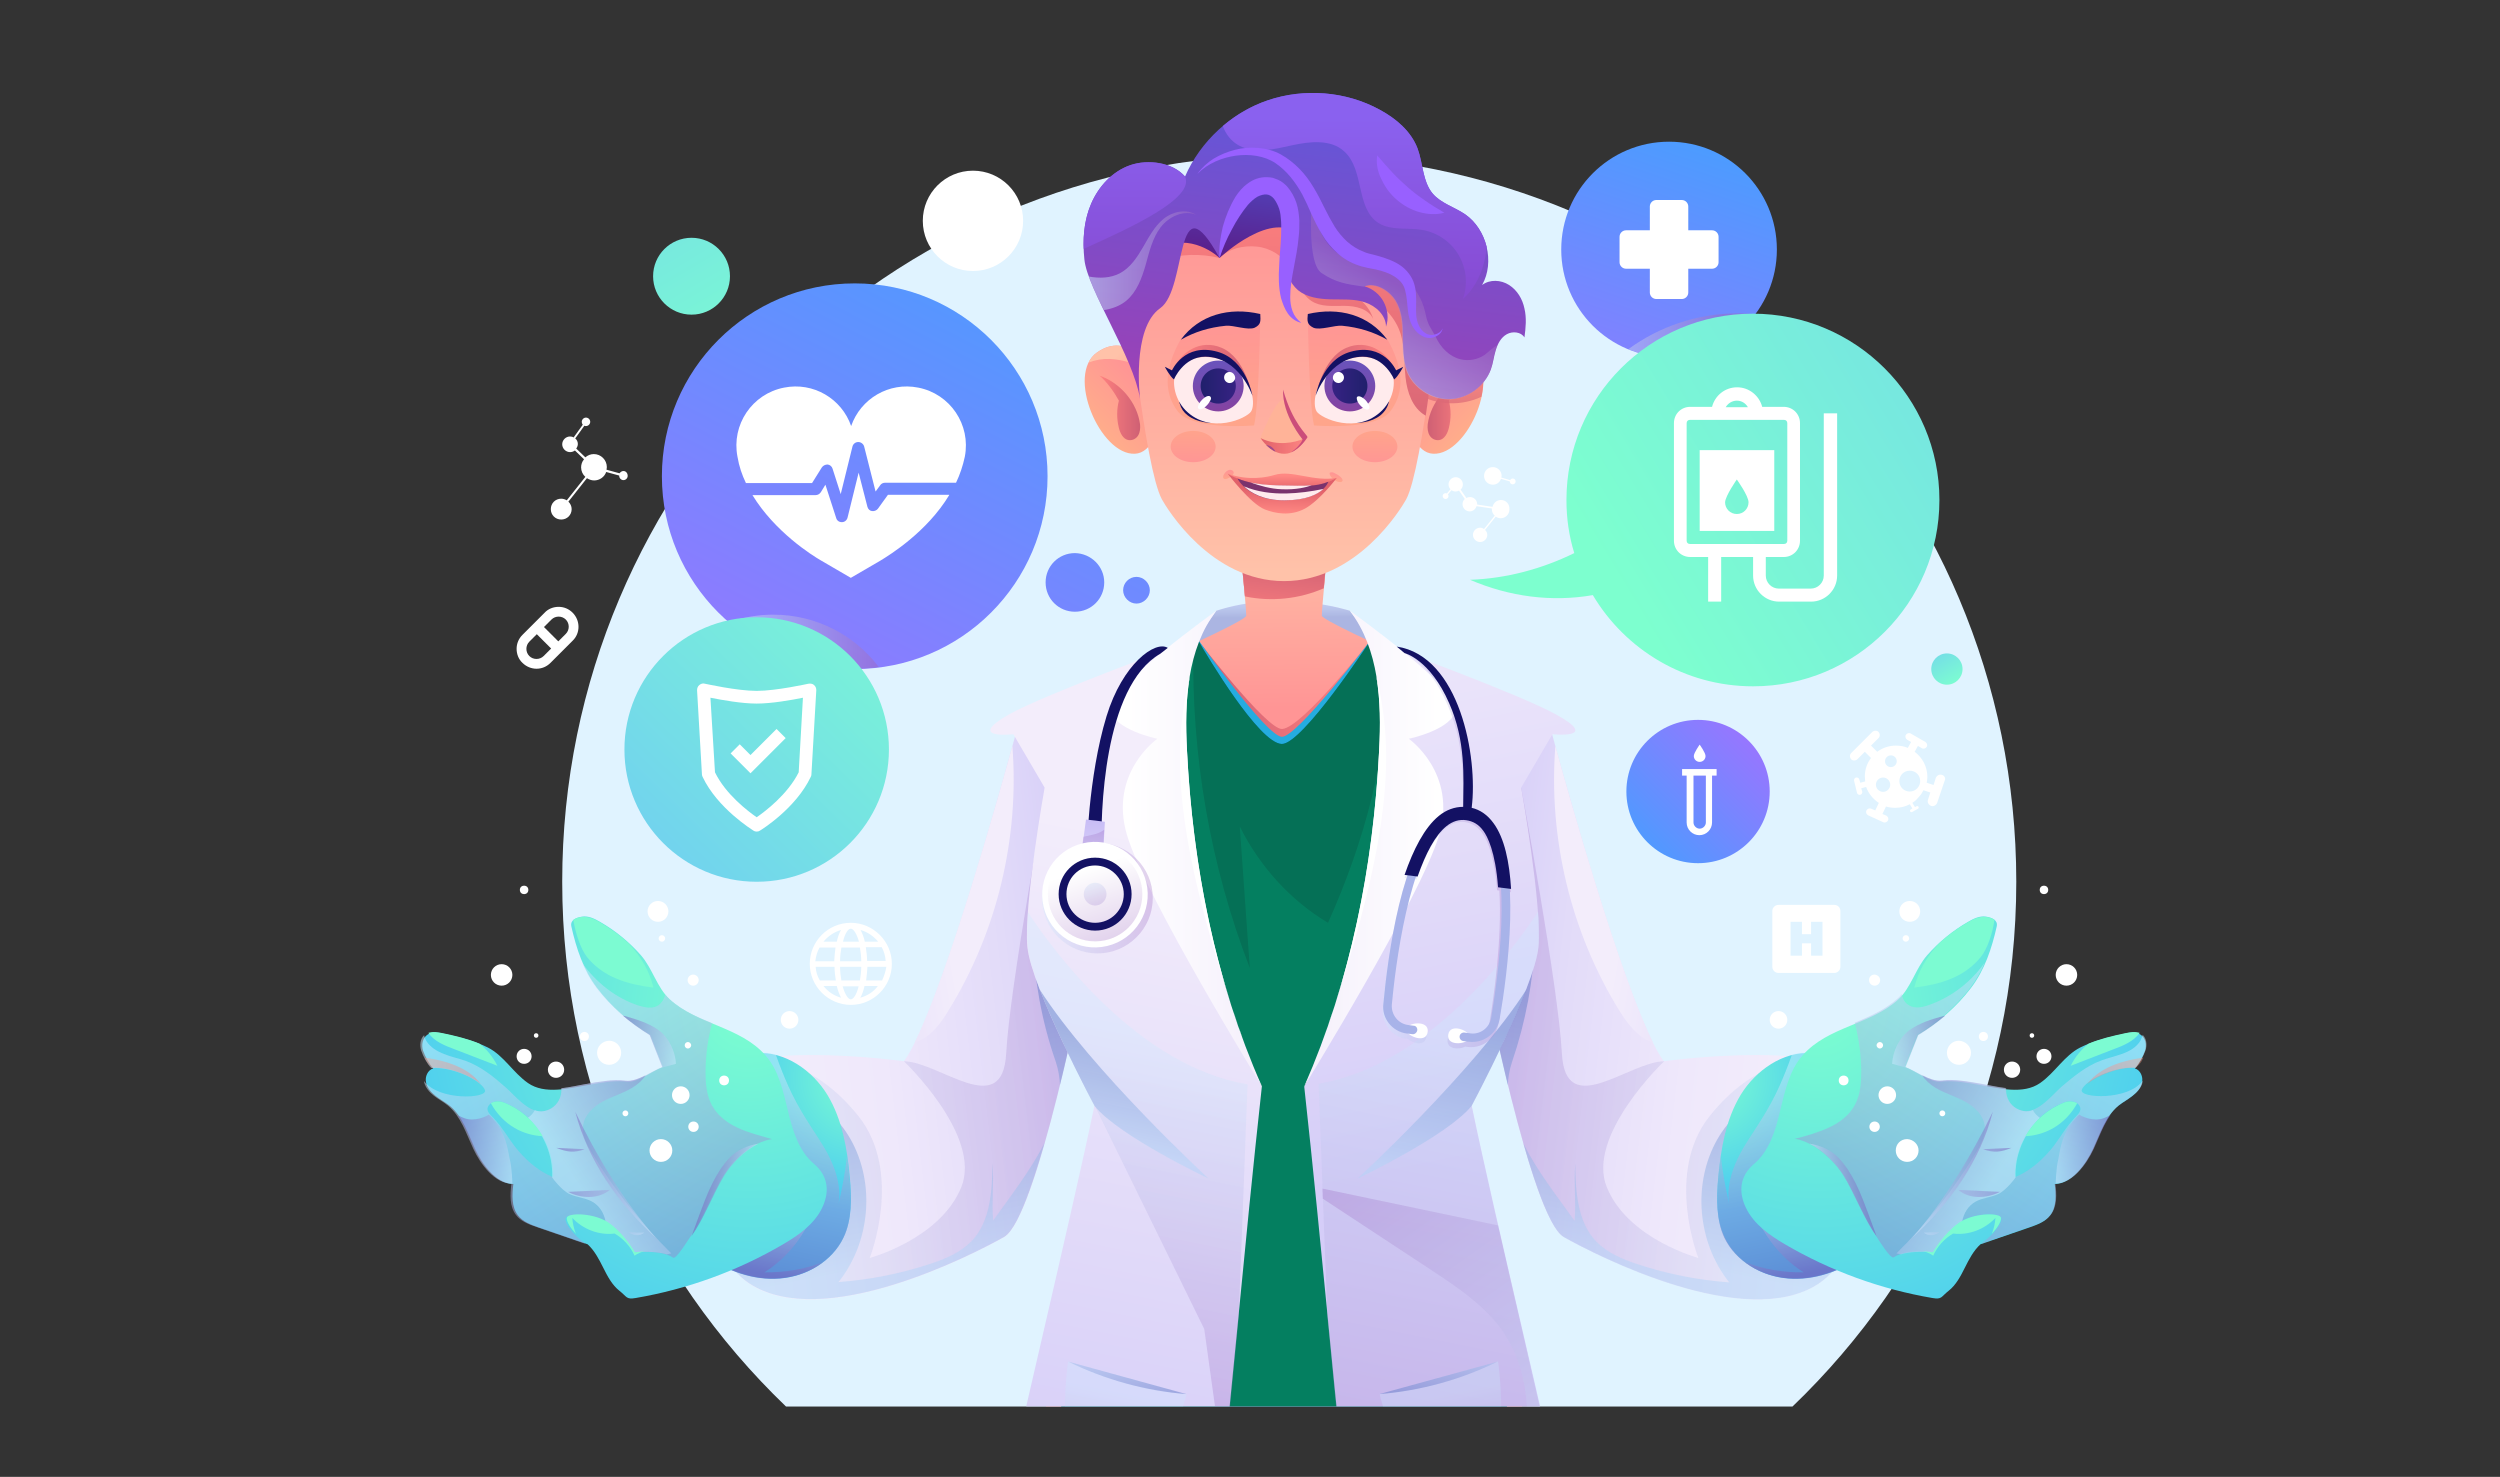 <?xml version="1.0" encoding="utf-8"?>
<!-- Generator: Adobe Illustrator 24.2.3, SVG Export Plug-In . SVG Version: 6.00 Build 0)  -->
<svg version="1.1" xmlns="http://www.w3.org/2000/svg" xmlns:xlink="http://www.w3.org/1999/xlink" x="0px" y="0px"
	 viewBox="0 0 767.5 453.4" style="enable-background:new 0 0 767.5 453.4;" xml:space="preserve">
<rect x="0" y="0" width="767.5" height="453.4" fill="#333333" stroke="none"/>
<style type="text/css">
	.st0{fill:#D1EEFF;}
	.st1{fill:#E0F3FF;}
	.st2{fill:url(#SVGID_1_);}
	.st3{fill:url(#SVGID_2_);}
	.st4{fill:#FFFFFF;}
	.st5{fill:url(#SVGID_3_);}
	.st6{opacity:0.5;fill:url(#SVGID_4_);}
	.st7{fill:url(#SVGID_5_);}
	.st8{opacity:0.5;fill:url(#SVGID_6_);}
	.st9{fill:url(#SVGID_7_);}
	.st10{fill:url(#SVGID_8_);}
	.st11{fill:url(#SVGID_9_);}
	.st12{clip-path:url(#SVGID_11_);}
	.st13{opacity:0.19;}
	.st14{fill:#001200;}
	.st15{fill:#E4688E;}
	.st16{fill:url(#SVGID_12_);}
	.st17{opacity:0.3;fill:url(#SVGID_13_);}
	.st18{opacity:0.5;fill:url(#SVGID_14_);}
	.st19{fill:url(#SVGID_15_);}
	.st20{fill:url(#SVGID_16_);}
	.st21{opacity:0.5;fill:url(#SVGID_17_);}
	.st22{fill:url(#SVGID_18_);}
	.st23{fill:url(#SVGID_19_);}
	.st24{fill:#25ACE0;}
	.st25{fill:url(#SVGID_20_);}
	.st26{fill:#057056;}
	.st27{opacity:0.5;fill:#048E6A;}
	.st28{fill:url(#SVGID_21_);}
	.st29{opacity:0.3;fill:url(#SVGID_22_);}
	.st30{opacity:0.5;fill:url(#SVGID_23_);}
	.st31{fill:url(#SVGID_24_);}
	.st32{fill:url(#SVGID_25_);}
	.st33{opacity:0.5;fill:url(#SVGID_26_);}
	.st34{opacity:0.5;fill:url(#SVGID_27_);}
	.st35{fill:url(#SVGID_28_);}
	.st36{opacity:0.5;fill:url(#SVGID_29_);}
	.st37{opacity:0.5;fill:url(#SVGID_30_);}
	.st38{fill:#7CFBD2;}
	.st39{opacity:0.4;fill:url(#SVGID_31_);}
	.st40{opacity:0.5;fill:url(#SVGID_32_);}
	.st41{opacity:0.5;fill:url(#SVGID_33_);}
	.st42{opacity:0.5;fill:url(#SVGID_34_);}
	.st43{opacity:0.5;fill:url(#SVGID_35_);}
	.st44{fill:url(#SVGID_36_);}
	.st45{fill:url(#SVGID_37_);}
	.st46{opacity:0.5;fill:url(#SVGID_38_);}
	.st47{opacity:0.5;fill:url(#SVGID_39_);}
	.st48{fill:url(#SVGID_40_);}
	.st49{opacity:0.5;fill:url(#SVGID_41_);}
	.st50{opacity:0.5;fill:url(#SVGID_42_);}
	.st51{opacity:0.4;fill:url(#SVGID_43_);}
	.st52{opacity:0.5;fill:url(#SVGID_44_);}
	.st53{opacity:0.5;fill:url(#SVGID_45_);}
	.st54{opacity:0.5;fill:url(#SVGID_46_);}
	.st55{opacity:0.5;fill:url(#SVGID_47_);}
	.st56{fill:url(#SVGID_48_);}
	.st57{opacity:0.3;fill:url(#SVGID_49_);}
	.st58{opacity:0.3;fill:url(#SVGID_50_);}
	.st59{opacity:0.3;fill:url(#SVGID_51_);}
	.st60{opacity:0.5;fill:url(#SVGID_52_);}
	.st61{fill:url(#SVGID_53_);}
	.st62{opacity:0.5;fill:url(#SVGID_54_);}
	.st63{fill:url(#SVGID_55_);}
	.st64{opacity:0.3;fill:url(#SVGID_56_);}
	.st65{opacity:0.3;fill:url(#SVGID_57_);}
	.st66{opacity:0.5;fill:url(#SVGID_58_);}
	.st67{fill:url(#SVGID_59_);}
	.st68{opacity:0.5;fill:url(#SVGID_60_);}
	.st69{fill:#131163;}
	.st70{fill:url(#SVGID_61_);}
	.st71{fill:url(#SVGID_62_);}
	.st72{opacity:0.7;fill:url(#SVGID_63_);}
	.st73{fill:url(#SVGID_64_);}
	.st74{fill:url(#SVGID_65_);}
	.st75{fill:url(#SVGID_66_);}
	.st76{fill:url(#SVGID_67_);}
	.st77{fill:url(#SVGID_68_);}
	.st78{fill:url(#SVGID_69_);}
	.st79{fill:url(#SVGID_70_);}
	.st80{fill:url(#SVGID_71_);}
	.st81{fill:url(#SVGID_72_);}
	.st82{fill:#FFEBED;}
	.st83{fill:url(#SVGID_73_);}
	.st84{fill:url(#SVGID_74_);}
	.st85{fill:url(#SVGID_75_);}
	.st86{fill:url(#SVGID_76_);}
	.st87{fill:url(#SVGID_77_);}
	.st88{fill:url(#SVGID_78_);}
	.st89{fill:#FFB398;}
	.st90{fill:url(#SVGID_79_);}
	.st91{fill:#CB4D7A;}
	.st92{fill:#9F4A8B;}
	.st93{fill:url(#SVGID_80_);}
	.st94{fill:url(#SVGID_81_);}
	.st95{fill:url(#SVGID_82_);}
	.st96{fill:url(#SVGID_83_);}
	.st97{fill:url(#SVGID_84_);}
	.st98{fill:url(#SVGID_85_);}
	.st99{fill:#7A336D;}
	.st100{fill:url(#SVGID_86_);}
	.st101{fill:url(#SVGID_87_);}
	.st102{opacity:0.5;fill:url(#SVGID_88_);}
	.st103{fill:#9860FF;}
	.st104{opacity:0.5;fill:url(#SVGID_89_);}
	.st105{fill:url(#SVGID_90_);}
	.st106{opacity:0.3;fill:url(#SVGID_91_);}
	.st107{opacity:0.3;fill:url(#SVGID_92_);}
	.st108{opacity:0.3;fill:url(#SVGID_93_);}
	.st109{opacity:0.3;fill:url(#SVGID_94_);}
	.st110{opacity:0.3;fill:url(#SVGID_95_);}
	.st111{fill:#A8B3E9;}
</style>
<g id="BACKGROUND">
	
		<rect x="17.5" y="-584.6" transform="matrix(-1 -1.224647e-16 1.224647e-16 -1 785.064 -669.234)" class="st0" width="750" height="500"/>
</g>
<g id="OBJECTS_1_">
	<g>
		<path class="st1" d="M241.3,431.8h309C592.6,391.2,619,334,619,270.7c0-123.3-99.9-223.2-223.2-223.2s-223.2,99.9-223.2,223.2
			C172.6,334,199,391.2,241.3,431.8z"/>
		<linearGradient id="SVGID_1_" gradientUnits="userSpaceOnUse" x1="324.176" y1="66.861" x2="224.499" y2="262.228">
			<stop  offset="0" style="stop-color:#459FFF"/>
			<stop  offset="1" style="stop-color:#A96DFF"/>
		</linearGradient>
		<path class="st2" d="M339,178.8c0,5-4,9-9,9c-5,0-9-4-9-9c0-5,4-9,9-9C335,169.9,339,173.9,339,178.8z M348.9,177.1
			c-2.3,0-4.1,1.9-4.1,4.1s1.9,4.1,4.1,4.1s4.1-1.9,4.1-4.1S351.1,177.1,348.9,177.1z M262.4,87c-32.7,0-59.2,26.5-59.2,59.2
			s26.5,59.2,59.2,59.2s59.2-26.5,59.2-59.2S295.1,87,262.4,87z"/>
		<g>
			<linearGradient id="SVGID_2_" gradientUnits="userSpaceOnUse" x1="525.615" y1="36.118" x2="485.366" y2="159.381">
				<stop  offset="0" style="stop-color:#459FFF"/>
				<stop  offset="1" style="stop-color:#A96DFF"/>
			</linearGradient>
			<circle class="st3" cx="512.4" cy="76.6" r="33.1"/>
			<path class="st4" d="M525.6,70.7h-7.3v-7.3c0-1.1-0.9-2-2-2h-7.8c-1.1,0-2,0.9-2,2v7.3h-7.3c-1.1,0-2,0.9-2,2v7.8
				c0,1.1,0.9,2,2,2h7.3v7.3c0,1.1,0.9,2,2,2h7.8c1.1,0,2-0.9,2-2v-7.3h7.3c1.1,0,2-0.9,2-2v-7.8C527.6,71.6,526.7,70.7,525.6,70.7z
				"/>
		</g>
		<linearGradient id="SVGID_3_" gradientUnits="userSpaceOnUse" x1="165.55" y1="6.251" x2="233.717" y2="120.867">
			<stop  offset="0" style="stop-color:#6FCAF4"/>
			<stop  offset="1" style="stop-color:#7DFFCF"/>
		</linearGradient>
		<circle class="st5" cx="212.3" cy="84.8" r="11.8"/>
		<circle class="st4" cx="298.7" cy="67.8" r="15.4"/>
		<g>
			<linearGradient id="SVGID_4_" gradientUnits="userSpaceOnUse" x1="490.516" y1="102.966" x2="529.566" y2="102.966">
				<stop  offset="0" style="stop-color:#CCEDFF"/>
				<stop  offset="1" style="stop-color:#9D68C2"/>
			</linearGradient>
			<path class="st6" d="M538.9,96.5c-1.8-0.2-3.5-0.3-5.3-0.3c-12.6,0-24.3,4.1-33.7,11c3.9,1.6,8.1,2.5,12.6,2.5
				C523.2,109.7,532.8,104.5,538.9,96.5z"/>
			<linearGradient id="SVGID_5_" gradientUnits="userSpaceOnUse" x1="701.226" y1="54.499" x2="496.206" y2="179.021">
				<stop  offset="0" style="stop-color:#6FCAF4"/>
				<stop  offset="1" style="stop-color:#7DFFCF"/>
			</linearGradient>
			<path class="st7" d="M538.1,96.3c-31.6,0-57.2,25.6-57.2,57.2c0,5.7,0.8,11.1,2.4,16.3c-10,4.9-20.9,7.8-32,8.2
				c12.1,5.2,25.1,6.9,37.7,4.7c10,16.8,28.3,28,49.2,28c31.6,0,57.2-25.6,57.2-57.2C595.4,122,569.7,96.3,538.1,96.3z"/>
			<g>
				<path class="st4" d="M521.8,163h22.9v-24.8h-22.9V163z M533.2,147.2c0,0,3.6,5,3.6,7c0,2-1.6,3.6-3.6,3.6c-2,0-3.6-1.6-3.6-3.6
					C529.7,152.2,533.2,147.2,533.2,147.2z"/>
				<path class="st4" d="M559.9,126.9v49.8c0,2.2-1.8,4-4,4h-9.8c-2.2,0-4-1.8-4-4V171h5.5c2.8,0,5-2.2,5-5v-36.1c0-2.8-2.2-5-5-5
					H541c-0.9-3.4-4-6-7.7-6s-6.8,2.5-7.7,6h-6.7c-2.8,0-5,2.2-5,5V166c0,2.8,2.2,5,5,5h5.5v13.7h4V171h9.8v5.7c0,4.4,3.6,8,8,8h9.8
					c4.4,0,8-3.6,8-8v-49.8H559.9z M533.2,123c1.5,0,2.7,0.8,3.4,2h-6.8C530.5,123.8,531.8,123,533.2,123z M517.8,166v-36.1
					c0-0.6,0.4-1,1-1h28.9c0.6,0,1,0.4,1,1V166c0,0.6-0.4,1-1,1h-28.9C518.2,167,517.8,166.6,517.8,166z"/>
			</g>
		</g>
		<path class="st4" d="M563.1,277.8h-17.1c-1,0-1.9,0.8-1.9,1.9v17.1c0,1,0.8,1.9,1.9,1.9h17.1c1,0,1.9-0.8,1.9-1.9v-17.1
			C565,278.6,564.2,277.8,563.1,277.8z M559.5,293.4H556v-3.8h-2.8v3.8h-3.5V283h3.5v3.8h2.8V283h3.5V293.4z"/>
		<path class="st4" d="M175.8,188.1c-1.2-1.2-2.7-1.8-4.3-1.8c-1.6,0-3.2,0.6-4.3,1.8l-6.8,6.8c-1.2,1.2-1.8,2.7-1.8,4.3
			c0,1.6,0.6,3.2,1.8,4.3c1.2,1.2,2.8,1.8,4.3,1.8c1.6,0,3.1-0.6,4.3-1.8l6.8-6.8C178.2,194.4,178.2,190.5,175.8,188.1z
			 M166.9,201.4c-1.2,1.2-3.2,1.2-4.4,0c-0.6-0.6-0.9-1.4-0.9-2.2s0.3-1.6,0.9-2.2l2.3-2.3l4.4,4.4L166.9,201.4z M173.7,194.6
			l-2.3,2.3l-4.4-4.4l2.3-2.3c0.6-0.6,1.4-0.9,2.2-0.9c0.8,0,1.6,0.3,2.2,0.9C174.9,191.4,174.9,193.4,173.7,194.6z"/>
		<path class="st4" d="M291.4,152c-6.8,11.3-18.3,18.4-21.1,20.1l-9.1,5.3l-9.1-5.3c-2.8-1.6-14.2-8.8-21.1-20.1h19.4
			c0.6,0,1.2-0.3,1.6-0.9l1.4-2.3l3.3,10.2c0.2,0.8,0.9,1.3,1.7,1.3c0,0,0,0,0.1,0c0.8,0,1.5-0.6,1.7-1.4l3.4-13.8l2.7,10.5
			c0.2,0.7,0.7,1.2,1.4,1.3c0.7,0.1,1.4-0.2,1.8-0.7l3.1-4.3H291.4z M229,148.3h20.3l3-4.8c0.4-0.6,1.1-0.9,1.8-0.9
			c0.7,0.1,1.3,0.6,1.5,1.3l2.5,7.8l3.6-14.6c0.2-0.8,0.9-1.4,1.8-1.4h0c0.8,0,1.6,0.6,1.8,1.4l3.5,13.8l1.4-1.9
			c0.3-0.5,0.9-0.8,1.5-0.8h21.8c1.2-2.5,2.1-5.2,2.7-8c1.9-9.8-4.5-19.3-14.3-21.2c-9-1.8-17.7,3.4-20.6,11.8
			c-2.9-8.4-11.6-13.6-20.6-11.8c-9.8,1.9-16.2,11.4-14.3,21.2C226.9,143.2,227.8,145.8,229,148.3z"/>
		<g>
			<linearGradient id="SVGID_6_" gradientUnits="userSpaceOnUse" x1="223.899" y1="197.009" x2="269.804" y2="197.009">
				<stop  offset="0" style="stop-color:#CCEDFF"/>
				<stop  offset="1" style="stop-color:#9D68C2"/>
			</linearGradient>
			<path class="st8" d="M223.9,191c10.4,8.9,23.8,14.3,38.5,14.3c2.5,0,4.9-0.2,7.4-0.5c-7.4-9.8-19.2-16.1-32.4-16.1
				C232.7,188.7,228.1,189.5,223.9,191z"/>
			<linearGradient id="SVGID_7_" gradientUnits="userSpaceOnUse" x1="185.039" y1="278.495" x2="290.442" y2="170.489">
				<stop  offset="0" style="stop-color:#6FCAF4"/>
				<stop  offset="1" style="stop-color:#7DFFCF"/>
			</linearGradient>
			<circle class="st9" cx="232.3" cy="230.1" r="40.6"/>
			<path class="st4" d="M232.3,255.3c-0.4,0-0.7-0.1-1-0.3c-0.4-0.3-11-6.8-15.6-16.5c-0.1-0.2-0.2-0.5-0.2-0.7l-1.5-25.9
				c0-0.6,0.2-1.2,0.7-1.6c0.5-0.4,1.1-0.6,1.7-0.4c0.1,0,9.8,2.2,15.9,2.2c6.1,0,15.8-2.2,15.9-2.2c0.6-0.1,1.3,0,1.7,0.4
				c0.5,0.4,0.7,1,0.7,1.6l-1.5,25.9c0,0.3-0.1,0.5-0.2,0.7c-4.6,9.7-15.1,16.2-15.6,16.5C233,255.2,232.7,255.3,232.3,255.3z
				 M219.5,237.1c3.3,6.8,10.2,12,12.8,13.8c2.6-1.8,9.5-7,12.9-13.8l1.3-22.9c-3.4,0.7-9.6,1.8-14.2,1.8c-4.6,0-10.7-1.1-14.2-1.8
				L219.5,237.1z M241.2,226.6l-2.8-2.8l-8,8l-3.3-3.3l-2.8,2.8l6.1,6.1L241.2,226.6z"/>
		</g>
		<g>
			<linearGradient id="SVGID_8_" gradientUnits="userSpaceOnUse" x1="500.323" y1="263.999" x2="545.327" y2="218.995">
				<stop  offset="0" style="stop-color:#459FFF"/>
				<stop  offset="1" style="stop-color:#A96DFF"/>
			</linearGradient>
			<circle class="st10" cx="521.3" cy="243" r="22"/>
			<g>
				<path class="st4" d="M527.1,236.1h-10.7v2h1.4v14.4c0,2.2,1.8,3.9,3.9,3.9c2.2,0,3.9-1.8,3.9-3.9v-14.4h1.4V236.1z M523.7,252.5
					c0,1-0.9,1.9-1.9,1.9s-1.9-0.9-1.9-1.9v-14.4h3.8V252.5z"/>
				<path class="st4" d="M521.8,233.9c1,0,1.8-0.8,1.8-1.8c0-1-1.8-3.5-1.8-3.5s-1.8,2.5-1.8,3.5C520,233.1,520.8,233.9,521.8,233.9
					z"/>
			</g>
		</g>
		<path class="st4" d="M261.2,283.3c-7,0-12.6,5.7-12.6,12.6s5.7,12.6,12.6,12.6c7,0,12.6-5.7,12.6-12.6S268.1,283.3,261.2,283.3z
			 M270.8,301h-4.9c0.2-1.3,0.3-2.8,0.4-4.2h5.8C271.9,298.3,271.4,299.7,270.8,301z M261.2,306.8c-0.8,0-1.8-1.5-2.5-4h4.9
			C263,305.3,262,306.8,261.2,306.8z M258.3,301c-0.2-1.2-0.4-2.6-0.4-4.2h6.5c0,1.6-0.2,3-0.4,4.2H258.3z M250.4,296.8h5.8
			c0,1.4,0.2,2.9,0.4,4.2h-4.9C250.9,299.7,250.5,298.3,250.4,296.8z M251.6,290.9h4.9c-0.2,1.3-0.3,2.8-0.4,4.2h-5.8
			C250.5,293.5,250.9,292.1,251.6,290.9z M261.2,285.1c0.8,0,1.8,1.5,2.5,4h-4.9C259.4,286.5,260.4,285.1,261.2,285.1z M264,290.9
			c0.2,1.2,0.4,2.6,0.4,4.2h-6.5c0-1.6,0.2-3,0.4-4.2H264z M266.2,295c0-1.4-0.2-2.9-0.4-4.2h4.9c0.7,1.3,1.1,2.7,1.2,4.2H266.2z
			 M269.6,289.1h-4.1c-0.3-1.4-0.8-2.6-1.3-3.6C266.3,286.1,268.2,287.4,269.6,289.1z M258.2,285.5c-0.6,1-1,2.2-1.3,3.6h-4.1
			C254.2,287.4,256.1,286.1,258.2,285.5z M252.8,302.7h4.1c0.3,1.4,0.8,2.6,1.3,3.6C256.1,305.7,254.2,304.5,252.8,302.7z
			 M264.1,306.3c0.6-1,1-2.2,1.3-3.6h4.1C268.2,304.5,266.3,305.7,264.1,306.3z"/>
		<path class="st4" d="M596.2,237.9c-0.8-0.3-1.6,0.2-1.9,0.9l-0.7,2.2l-2.1-0.7c0.1-0.6,0.2-1.2,0.2-1.8c0-3.1-1.5-5.9-3.9-7.7
			l1-1.8l1.2,0.7c0.5,0.3,1.2,0.1,1.5-0.4c0.3-0.5,0.1-1.2-0.4-1.5l-4.5-2.6c-0.5-0.3-1.2-0.1-1.5,0.4c-0.3,0.5-0.1,1.2,0.4,1.5
			l1.2,0.7l-1,1.8c-1.1-0.5-2.4-0.7-3.7-0.7c-2.1,0-4.1,0.7-5.7,1.9l-1.9-1.9l2.3-2.3c0.5-0.5,0.5-1.3,0-1.9c-0.5-0.5-1.3-0.5-1.9,0
			l-6.5,6.5c-0.5,0.5-0.5,1.3,0,1.9c0.5,0.5,1.3,0.5,1.9,0l2.3-2.3l1.9,1.9c-1.2,1.6-1.9,3.5-1.9,5.7c0,0.5,0.1,1,0.1,1.5l-1.5,0.4
			l-0.3-1c-0.1-0.4-0.5-0.7-1-0.6c-0.4,0.1-0.7,0.5-0.6,1l0.9,3.7c0.1,0.4,0.5,0.7,1,0.6c0.4-0.1,0.7-0.5,0.6-1l-0.3-1l1.5-0.4
			c0.7,2,2.1,3.7,3.9,4.9l-1.1,2.3l-1.2-0.5c-0.6-0.3-1.2,0-1.5,0.5c-0.3,0.6,0,1.2,0.5,1.5l4.6,2.1c0.6,0.3,1.2,0,1.5-0.5
			c0.3-0.6,0-1.2-0.5-1.5l-1.2-0.5l1.1-2.3c0.9,0.3,1.9,0.4,2.9,0.4c1.6,0,3.1-0.4,4.4-1.1l0.8,1.3l-0.5,0.3
			c-0.2,0.1-0.3,0.4-0.2,0.6c0.1,0.2,0.4,0.3,0.6,0.2l1.8-1c0.2-0.1,0.3-0.4,0.2-0.6c-0.1-0.2-0.4-0.3-0.6-0.2l-0.5,0.3l-0.8-1.3
			c0,0,0.1-0.1,0.1-0.1c0.5-0.3,1-0.7,1.4-1.2c0.4-0.4,0.8-0.9,1.2-1.4c0.2-0.4,0.5-0.8,0.7-1.2l2.1,0.7l-0.7,2.2
			c-0.3,0.8,0.2,1.6,0.9,1.9c0.8,0.3,1.6-0.2,1.9-0.9l2.3-6.8C597.4,239,597,238.1,596.2,237.9z M578.1,243.1c-1.2,0-2.2-1-2.2-2.2
			s1-2.2,2.2-2.2c1.2,0,2.2,1,2.2,2.2S579.3,243.1,578.1,243.1z M580.5,235.5c-1,0-1.8-0.8-1.8-1.8c0-1,0.8-1.8,1.8-1.8
			c1,0,1.8,0.8,1.8,1.8C582.3,234.7,581.5,235.5,580.5,235.5z M586.3,243c-1.8,0-3.2-1.4-3.2-3.2c0-1.8,1.4-3.2,3.2-3.2
			c1.8,0,3.2,1.4,3.2,3.2C589.5,241.5,588.1,243,586.3,243z"/>
		<linearGradient id="SVGID_9_" gradientUnits="userSpaceOnUse" x1="591.414" y1="194.832" x2="600.79" y2="210.598">
			<stop  offset="0" style="stop-color:#6FCAF4"/>
			<stop  offset="1" style="stop-color:#7DFFCF"/>
		</linearGradient>
		<circle class="st11" cx="597.7" cy="205.4" r="4.8"/>
		<path class="st4" d="M191.4,144.6c-0.5,0-0.9,0.3-1.2,0.7l-4-1.1c0-0.2,0.1-0.5,0.1-0.8c0-2.2-1.8-4-4-4c-1,0-1.9,0.4-2.6,1
			l-2.8-2.7c0.3-0.4,0.5-0.9,0.5-1.4c0-0.7-0.3-1.3-0.8-1.7l2.8-3.9c0.2,0.1,0.3,0.1,0.5,0.1c0.7,0,1.3-0.6,1.3-1.3
			s-0.6-1.3-1.3-1.3c-0.7,0-1.3,0.6-1.3,1.3c0,0.3,0.1,0.6,0.3,0.9l-2.8,3.9c-0.3-0.2-0.7-0.3-1.1-0.3c-1.3,0-2.4,1.1-2.4,2.4
			s1.1,2.4,2.4,2.4c0.6,0,1.1-0.2,1.5-0.5l2.8,2.7c-0.6,0.7-0.9,1.6-0.9,2.5c0,1.1,0.5,2.2,1.3,2.9l-5.7,7.2
			c-0.5-0.3-1.1-0.5-1.7-0.5c-1.8,0-3.2,1.4-3.2,3.2c0,1.8,1.4,3.2,3.2,3.2c1.8,0,3.2-1.4,3.2-3.2c0-0.9-0.4-1.7-1-2.3l5.7-7.2
			c0.6,0.4,1.4,0.7,2.2,0.7c1.7,0,3.2-1.1,3.7-2.6l4,1.1c0,0,0,0,0,0.1c0,0.7,0.6,1.3,1.3,1.3c0.7,0,1.3-0.6,1.3-1.3
			C192.7,145.2,192.1,144.6,191.4,144.6z"/>
		<g>
			<path class="st4" d="M460.8,153.5c-1.3,0-2.3,0.9-2.6,2.1l-4.7-0.7c0,0,0-0.1,0-0.1c0-1.2-1-2.2-2.2-2.2c-0.4,0-0.8,0.1-1.1,0.3
				l-1.8-2.6c0.5-0.4,0.7-1,0.7-1.6c0-1.2-1-2.2-2.2-2.2c-1.2,0-2.2,1-2.2,2.2c0,0.6,0.2,1.1,0.6,1.5l-1.1,1.3
				c-0.1-0.1-0.3-0.1-0.4-0.1c-0.5,0-0.9,0.4-0.9,0.9c0,0.5,0.4,0.9,0.9,0.9s0.9-0.4,0.9-0.9c0-0.2-0.1-0.4-0.2-0.5l1.1-1.3
				c0.3,0.2,0.8,0.4,1.2,0.4c0.4,0,0.8-0.1,1.1-0.3l1.8,2.6c-0.5,0.4-0.7,1-0.7,1.6c0,1.2,1,2.2,2.2,2.2c1,0,1.8-0.7,2.1-1.6
				l4.7,0.7c0,0.1,0,0.1,0,0.2c0,0.8,0.3,1.5,0.9,2l-3.3,4.1c-0.3-0.2-0.7-0.4-1.2-0.4c-1.2,0-2.2,1-2.2,2.2c0,1.2,1,2.2,2.2,2.2
				c1.2,0,2.2-1,2.2-2.2c0-0.6-0.3-1.2-0.7-1.5l3.3-4.1c0.4,0.3,1,0.5,1.5,0.5c1.5,0,2.7-1.2,2.7-2.7
				C463.5,154.7,462.3,153.5,460.8,153.5z"/>
			<path class="st4" d="M464.4,146.9c-0.3,0-0.6,0.2-0.8,0.5l-2.7-0.8c0-0.2,0.1-0.3,0.1-0.5c0-1.5-1.2-2.7-2.7-2.7
				c-1.5,0-2.7,1.2-2.7,2.7c0,1.5,1.2,2.7,2.7,2.7c1.2,0,2.1-0.7,2.5-1.8l2.7,0.8c0,0,0,0,0,0c0,0.5,0.4,0.9,0.9,0.9
				c0.5,0,0.9-0.4,0.9-0.9C465.3,147.3,464.9,146.9,464.4,146.9z"/>
		</g>
		<g>
			<defs>
				
					<rect id="SVGID_10_" x="123.5" y="21.7" transform="matrix(-1 -1.224647e-16 1.224647e-16 -1 788.358 453.447)" width="541.4" height="410.1"/>
			</defs>
			<clipPath id="SVGID_11_">
				<use xlink:href="#SVGID_10_"  style="overflow:visible;"/>
			</clipPath>
			<g class="st12">
				<g class="st13">
					<g>
						<path class="st14" d="M376.6,430.9c0.8,0.5,1.6,1,2.4,1.5c0.4,0.3,0.8-0.4,0.4-0.6c-0.8-0.4-1.6-0.9-2.4-1.4
							C376.5,430.2,376.3,430.7,376.6,430.9L376.6,430.9z"/>
					</g>
				</g>
				<path class="st15" d="M382.2,183.1c8.1,1.7,16.7,0.8,24.2-2.5c0.5-5.3,1-10.9,1-10.9h-26.6C380.9,169.7,381.7,177.4,382.2,183.1
					z"/>
				<g>
					<linearGradient id="SVGID_12_" gradientUnits="userSpaceOnUse" x1="450.18" y1="305.485" x2="561" y2="318.6">
						<stop  offset="0" style="stop-color:#D5CDF8"/>
						<stop  offset="0.253" style="stop-color:#E2DBF9"/>
						<stop  offset="0.617" style="stop-color:#EFE8FB"/>
						<stop  offset="0.941" style="stop-color:#F3EDFB"/>
					</linearGradient>
					<path class="st16" d="M476.5,225.4c0,0,22.8,85.1,34.3,100.4c0,0,43.1-6,57.7,3.3s6.3,54.1-10.2,65
						c-22.4,14.8-68.1-8.6-78.2-14.3c-10.1-5.7-24.7-80.9-24.7-80.9l5.9-73.1L476.5,225.4z"/>
					<linearGradient id="SVGID_13_" gradientUnits="userSpaceOnUse" x1="450.317" y1="314.285" x2="560.144" y2="327.282">
						<stop  offset="0" style="stop-color:#9D68C2"/>
						<stop  offset="1" style="stop-color:#CCEDFF"/>
					</linearGradient>
					<path class="st17" d="M510.9,325.8c-11,0.2-30.3,18.3-31.4-2.4c-1.1-20.7-12.5-81.6-12.5-81.6l-8.2,14.8l-3.4,42.2
						c0,0,14.6,75.2,24.7,80.9c10.1,5.7,55.7,29.1,78.2,14.3c13.5-8.9,21.5-40.2,16.1-56.6L553,325.6c0,0-14.2-0.4-28.1,17
						c-13.9,17.4-3.5,43.6-3.5,43.6s-21.6-5.8-28.1-21.7C486.8,348.7,510.9,325.8,510.9,325.8z"/>
					<linearGradient id="SVGID_14_" gradientUnits="userSpaceOnUse" x1="507.951" y1="386.006" x2="521.778" y2="317.856">
						<stop  offset="0" style="stop-color:#B1D4F7"/>
						<stop  offset="1" style="stop-color:#637EC9"/>
					</linearGradient>
					<path class="st18" d="M562.4,332.1c1.1,0.1,2.3,0.3,3.4,0.6l8.6,4.8c5.4,16.3-2.6,47.7-16.1,56.6
						c-22.4,14.8-68.1-8.6-78.2-14.3c-3.8-2.2-8.3-14.4-12.4-28.7c4.2,8.4,10.5,16.4,15.7,23.7c0.5-5.8-0.3-11.8,0.2-17.6
						c0.1,8.5,0.6,17.8,6.4,23.9c3.4,3.5,8.1,5.5,12.7,7c9.1,3,18.6,4.9,28.2,5.6c-9.8-12.2-11.4-30.3-3.7-43.9
						C534.1,337.7,548.6,330.6,562.4,332.1z M459.5,318.5c1,4.5,2.2,9.5,3.4,14.7c0.1-2.4,0.5-4.8,1.3-7.2
						c4.2-12.3,6.6-25.2,7.1-38.2C466.6,297.4,462.1,307.9,459.5,318.5z"/>
					<linearGradient id="SVGID_15_" gradientUnits="userSpaceOnUse" x1="567.754" y1="287.745" x2="499.029" y2="275.698">
						<stop  offset="0" style="stop-color:#D5CDF8"/>
						<stop  offset="1" style="stop-color:#F3EDFB"/>
					</linearGradient>
					<path class="st19" d="M507.5,320.1c-10.4-20.9-26-76.4-30-91.1c-2.2,28.2,4.7,57.1,19.6,81.2
						C499.7,314.4,503,318.7,507.5,320.1z"/>
				</g>
				<linearGradient id="SVGID_16_" gradientUnits="userSpaceOnUse" x1="394.229" y1="183.61" x2="394.274" y2="189.568">
					<stop  offset="0" style="stop-color:#D5CDF8"/>
					<stop  offset="0.253" style="stop-color:#E2DBF9"/>
					<stop  offset="0.617" style="stop-color:#EFE8FB"/>
					<stop  offset="0.941" style="stop-color:#F3EDFB"/>
				</linearGradient>
				<path class="st20" d="M373.4,187.5c20.6-6.7,41,0,41,0l8.7,11.2h-57.5L373.4,187.5z"/>
				<linearGradient id="SVGID_17_" gradientUnits="userSpaceOnUse" x1="394.229" y1="183.61" x2="394.274" y2="189.568">
					<stop  offset="0" style="stop-color:#B1D4F7"/>
					<stop  offset="1" style="stop-color:#637EC9"/>
				</linearGradient>
				<path class="st21" d="M373.4,187.5c20.6-6.7,41,0,41,0l8.7,11.2h-57.5L373.4,187.5z"/>
				
					<linearGradient id="SVGID_18_" gradientUnits="userSpaceOnUse" x1="393.316" y1="150.526" x2="392.367" y2="278.189" gradientTransform="matrix(-1 0 0 1 785.064 0)">
					<stop  offset="7.717210e-02" style="stop-color:#FFC2A9"/>
					<stop  offset="0.523" style="stop-color:#FF9595"/>
				</linearGradient>
				<path class="st22" d="M339.3,340.4c0,0-20.2-33.5-19-48c1.2-14.5,5.7-44.8,5.7-44.8l-7.3-28.9c0,0,64-27.3,63.9-29.7
					c0-2.3-1.7-19.4-1.7-19.4h26.6c0,0-1.7,17.1-1.7,19.4c0,2.3,63.9,29.7,63.9,29.7l-7.3,28.9c0,0,4.5,30.3,5.7,44.8
					c1.2,14.5-19,48-19,48l27.3,137.1H312L339.3,340.4z"/>
				<g>
					
						<linearGradient id="SVGID_19_" gradientUnits="userSpaceOnUse" x1="1940.523" y1="211.939" x2="1993.371" y2="211.939" gradientTransform="matrix(-1 0 0 1 2361.064 0)">
						<stop  offset="0" style="stop-color:#FF817F"/>
						<stop  offset="1" style="stop-color:#CF6074"/>
					</linearGradient>
					<path class="st23" d="M420.5,196.9c0,0-20.8,26.6-26.9,26.9c-4.8,0.2-26-27.5-26-27.5s7.9,31.3,25.8,31.3
						C410.5,227.5,420.5,196.9,420.5,196.9z"/>
					<path class="st24" d="M420.5,196.9c0,0-22.4,29.6-27,29.3c-4.9-0.3-25.8-30-25.8-30s7.9,33,25.8,32.9
						C410.5,229.2,420.5,196.9,420.5,196.9z"/>
					<linearGradient id="SVGID_20_" gradientUnits="userSpaceOnUse" x1="394.204" y1="483.331" x2="393.296" y2="302.524">
						<stop  offset="0" style="stop-color:#1F77D1"/>
						<stop  offset="1" style="stop-color:#0686C9"/>
					</linearGradient>
					<path class="st25" d="M318.9,478.3h150.6l-20.4-137.9c0,0,7.8-12.9,13.4-26.1l-6.1-76.9l8.2-14.1l-43.8-26.2
						c-0.1,0-0.2-0.1-0.3-0.1c-0.4,0.6-20.7,31.5-27,31.4c-7-0.2-23-27.2-25.5-31.5c-3.1,1.5-6.5,3-10.1,4.6
						c-8.2,4.4-19.5,10.6-25.1,14.2c-3.9,2.5-10.4,7.6-10.4,7.6l8.2,14.1l-7.2,70.7c5.4,15.1,15.9,32.4,15.9,32.4L318.9,478.3z"/>
					<path class="st26" d="M318.9,478.3h150.6l-20.4-137.9c0,0,7.8-12.9,13.4-26.1l-6.1-76.9l8.2-14.1l-43.8-26.2
						c-0.1,0-0.2-0.1-0.3-0.1c-0.4,0.6-20.7,31.5-27,31.4c-7-0.2-23-27.2-25.5-31.5c-3.1,1.5-6.5,3-10.1,4.6
						c-8.2,4.4-19.5,10.6-25.1,14.2c-3.9,2.5-10.4,7.6-10.4,7.6l8.2,14.1l-7.2,70.7c5.4,15.1,15.9,32.4,15.9,32.4L318.9,478.3z"/>
					<path class="st27" d="M469.5,478.3l-20.4-137.9c0,0,7.8-12.9,13.4-26.1l-3.3-41c-8.1-24.1-17.9-47.9-32.9-68.4
						c-0.2,27.1-7.5,53.7-18.6,78.4c-11.6-6.9-21.1-17.5-27.1-29.6c1,14.5,2.1,29,3.1,43.5c-12.2-31.6-18.1-65.7-17.3-99.6
						c-2.7,1.2-5.5,2.5-8.5,3.9c-8.2,4.4-19.5,10.6-25.1,14.2c-3.9,2.5-10.4,7.6-10.4,7.6l8.2,14.1l-7.2,70.7
						c5.4,15.1,15.9,32.4,15.9,32.4l-20.4,137.9H469.5z"/>
				</g>
				<g>
					
						<linearGradient id="SVGID_21_" gradientUnits="userSpaceOnUse" x1="446.885" y1="305.485" x2="557.706" y2="318.6" gradientTransform="matrix(-1 0 0 1 785.064 0)">
						<stop  offset="0" style="stop-color:#D5CDF8"/>
						<stop  offset="0.253" style="stop-color:#E2DBF9"/>
						<stop  offset="0.617" style="stop-color:#EFE8FB"/>
						<stop  offset="0.941" style="stop-color:#F3EDFB"/>
					</linearGradient>
					<path class="st28" d="M311.8,225.4c0,0-22.8,85.1-34.3,100.4c0,0-43.1-6-57.7,3.3s-6.3,54.1,10.2,65
						c22.4,14.8,68.1-8.6,78.2-14.3c10.1-5.7,24.7-80.9,24.7-80.9l-5.9-73.1L311.8,225.4z"/>
					
						<linearGradient id="SVGID_22_" gradientUnits="userSpaceOnUse" x1="447.023" y1="314.285" x2="556.849" y2="327.282" gradientTransform="matrix(-1 0 0 1 785.064 0)">
						<stop  offset="0" style="stop-color:#9D68C2"/>
						<stop  offset="1" style="stop-color:#CCEDFF"/>
					</linearGradient>
					<path class="st29" d="M277.5,325.8c11,0.2,30.3,18.3,31.4-2.4c1.1-20.7,12.5-81.6,12.5-81.6l8.2,14.8l3.4,42.2
						c0,0-14.6,75.2-24.7,80.9c-10.1,5.7-55.7,29.1-78.2,14.3c-13.5-8.9-21.5-40.2-16.1-56.6l21.4-11.8c0,0,14.2-0.4,28.1,17
						c13.9,17.4,3.5,43.6,3.5,43.6s21.6-5.8,28.1-21.7C301.6,348.7,277.5,325.8,277.5,325.8z"/>
					
						<linearGradient id="SVGID_23_" gradientUnits="userSpaceOnUse" x1="504.656" y1="386.006" x2="518.484" y2="317.856" gradientTransform="matrix(-1 0 0 1 785.064 0)">
						<stop  offset="0" style="stop-color:#B1D4F7"/>
						<stop  offset="1" style="stop-color:#637EC9"/>
					</linearGradient>
					<path class="st30" d="M261.1,349.7c7.7,13.6,6.1,31.7-3.7,43.9c9.6-0.7,19.1-2.6,28.2-5.6c4.6-1.5,9.3-3.5,12.7-7
						c5.8-6.1,6.3-15.5,6.4-23.9c0.5,5.8-0.3,11.8,0.2,17.6c5.2-7.3,11.5-15.4,15.7-23.7c-4.1,14.3-8.6,26.5-12.4,28.7
						c-10.1,5.7-55.7,29.1-78.2,14.3c-13.5-8.9-21.5-40.2-16.1-56.6l8.6-4.8c1.1-0.2,2.2-0.4,3.4-0.6
						C239.7,330.6,254.3,337.7,261.1,349.7z M317,287.7c0.5,13,2.8,25.9,7.1,38.2c0.8,2.4,1.2,4.8,1.3,7.2
						c1.3-5.1,2.4-10.1,3.4-14.7C326.3,307.9,321.7,297.4,317,287.7z"/>
					
						<linearGradient id="SVGID_24_" gradientUnits="userSpaceOnUse" x1="564.46" y1="287.745" x2="495.735" y2="275.698" gradientTransform="matrix(-1 0 0 1 785.064 0)">
						<stop  offset="0" style="stop-color:#D5CDF8"/>
						<stop  offset="1" style="stop-color:#F3EDFB"/>
					</linearGradient>
					<path class="st31" d="M280.8,320.1c10.4-20.9,26-76.4,30-91.1c2.2,28.2-4.7,57.1-19.6,81.2
						C288.7,314.4,285.4,318.7,280.8,320.1z"/>
				</g>
				<g>
					<g>
						
							<radialGradient id="SVGID_25_" cx="240.687" cy="320.632" r="40.829" gradientTransform="matrix(-0.979 0.206 0.206 0.979 693.631 -32.52)" gradientUnits="userSpaceOnUse">
							<stop  offset="0" style="stop-color:#7DFFCF"/>
							<stop  offset="1" style="stop-color:#47C7F4"/>
						</radialGradient>
						<path class="st32" d="M556.2,323.3c-8.8-0.6-17.2,5.3-21.8,12.8c-4.6,7.6-6.1,16.6-6.9,25.4c-0.6,6.3-0.7,12.9,2,18.5
							c3.5,7.3,11.4,11.9,19.5,12.5c8.1,0.6,16.1-2.3,22.8-6.9c0.6-14.2,0.2-30.7-3.1-44.5c-1-4-2.1-8.1-4.4-11.5
							C561.9,326.3,560.3,323.6,556.2,323.3z"/>
						
							<linearGradient id="SVGID_26_" gradientUnits="userSpaceOnUse" x1="222.945" y1="383.861" x2="222.806" y2="322.702" gradientTransform="matrix(-0.979 0.206 0.206 0.979 693.631 -32.52)">
							<stop  offset="0" style="stop-color:#755CBB"/>
							<stop  offset="1" style="stop-color:#CCEDFF"/>
						</linearGradient>
						<path class="st33" d="M527.5,361.5c0.2-2.2,0.4-4.4,0.8-6.6c0.5,5,1.5,10,2.6,14.9c-0.9-4.8,0.5-9.8,2.6-14.2
							c2.1-4.4,5.1-8.3,7.6-12.5c1.9-3.1,3.7-6.3,5.2-9.7c1.3-2.9,2.5-5.9,3.6-9c0.1-0.2,0.1-0.4,0.2-0.7c2-0.5,4-0.7,6-0.6
							c4.1,0.3,5.7,3,8,6.4c2.3,3.4,3.5,7.5,4.4,11.5c3.3,13.8,3.8,30.3,3.1,44.5c-6.7,4.6-14.7,7.6-22.8,6.9
							c-8.1-0.6-16-5.2-19.5-12.5C526.8,374.4,527,367.8,527.5,361.5z"/>
						
							<linearGradient id="SVGID_27_" gradientUnits="userSpaceOnUse" x1="222.4" y1="385.706" x2="222.336" y2="357.553" gradientTransform="matrix(-0.979 0.206 0.206 0.979 693.631 -32.52)">
							<stop  offset="0" style="stop-color:#755CBB"/>
							<stop  offset="1" style="stop-color:#CCEDFF"/>
						</linearGradient>
						<path class="st34" d="M553.7,390.6c-9.1-5.8-15.5-15.6-17.1-26.3l10.5,3c8.3,3.3,16.6,6.5,24.9,9.8c0,2.9-0.1,5.7-0.2,8.5
							c-6.7,4.6-14.7,7.6-22.8,6.9c-4.8-0.4-9.5-2.1-13.2-5C541.5,389.7,547.6,390.7,553.7,390.6z"/>
					</g>
					<g>
						
							<radialGradient id="SVGID_28_" cx="202.826" cy="306.956" r="122.847" gradientTransform="matrix(-0.979 0.206 0.206 0.979 693.631 -32.52)" gradientUnits="userSpaceOnUse">
							<stop  offset="0" style="stop-color:#7DFFCF"/>
							<stop  offset="1" style="stop-color:#47C7F4"/>
						</radialGradient>
						<path class="st35" d="M584.9,327.6c1.3-3.3,2.6-6.6,3.9-9.9c6.3-3.8,11.8-8.5,16.3-14.4c4.2-5.5,6.4-12.2,7.9-18.9
							c0.4-1.9-1.4-2.7-3.3-3c-1.9-0.3-3.8,0.6-5.5,1.6c-4.7,2.7-9,6.2-12.6,10.3c-3.5,4-4.9,9.9-8.8,13.5
							c-8.5,7.8-21.6,8.3-29.4,17.2c-4.1,4.6-5.4,11-6.9,17c-1.4,6-3.3,12.4-8.1,16.4c-4.2,3.6-4.8,8.4-2.4,13.4s7.2,8.4,12,11.2
							c14,8.2,29.4,13.8,45.3,16.5c2.9,0.5,2.6-0.4,4.9-2.2c2.3-1.8,3.7-4.5,5-7.1c1.3-2.6,2.7-5.3,4.8-7.2c0,0,10.2-3.5,15.1-5.2
							c2.3-0.8,4.8-1.7,6.3-3.7c2-2.6,1.8-6.3,1.4-9.6c5.2-0.1,9.5-6,11.7-10.7s3.8-10,7.8-13.3c1.4-1.1,2.9-1.9,4.3-3
							c1.4-1.1,2.7-2.5,3-4.2c0.4-1.7-0.5-3.8-2.2-4.3c1.3-1.4,2.5-3.7,3.1-5.4c0.6-1.8,0.2-4-1.4-5c-1.5-1-3.4-0.6-5.1-0.2
							c-4.6,1-9.2,2.1-13.4,4.2c-4.9,2.5-7.7,7.7-12.3,10.9c-5.2,3.6-12.5,1.6-18.4,0.6c-4-0.7-8.1-1.5-12.2-1
							C592.5,332.3,588.3,328.9,584.9,327.6z"/>
						
							<linearGradient id="SVGID_29_" gradientUnits="userSpaceOnUse" x1="231.817" y1="415.531" x2="133.482" y2="313.022" gradientTransform="matrix(-0.979 0.206 0.206 0.979 693.631 -32.52)">
							<stop  offset="0" style="stop-color:#755CBB"/>
							<stop  offset="1" style="stop-color:#CCEDFF"/>
						</linearGradient>
						<path class="st36" d="M551,349.6c6.1,1,12,6.6,15,11.4c3.4,5.6,6.2,13.2,10,18.5c0.4,0.6,4.4,7.2,5.4,6.5
							c3.8-2.7,12.1-1.6,12.1-1.6s3.3-5.7,8-9c4.7-3.2,12.7-3.1,12.9-1.4c0.2,1.6-2.3,5-6.2,7.8c0,0,10.2-3.5,15.1-5.2
							c2.3-0.8,4.8-1.7,6.3-3.7c2-2.6,1.8-6.3,1.4-9.6c5.2-0.1,9.5-6,11.7-10.7s3.8-10,7.8-13.3c1.4-1.1,2.9-1.9,4.3-3
							c1.4-1.1,2.7-2.5,3-4.2c0-0.1,0-0.2,0-0.3c-4.4,6.1-19.5,5.4-18.7,2.8c0.9-2.8,9.7-7.3,16.5-6.8c1.3-1.4,2.5-3.7,3.1-5.4
							c0.5-1.6,0.3-3.6-0.9-4.7c-0.2,0.6-0.4,1.2-0.7,1.8c-1.2,2-3.3,3.2-5.5,4s-4.5,1.3-6.6,2.1c-4.6,1.7-8.4,4.9-12.1,8
							c-2.9,2.6-6.9,7.7-11.1,7.5c-1.7-0.1-3.4-0.9-4.5-2.2c-1.1-1.3-1.6-3.1-1.6-4.9c-2.6-0.3-5.1-0.9-7.5-1.3
							c-4-0.7-8.1-1.5-12.2-1c-3.7,0.4-7.8-3-11.3-4.2c1.3-3.3,2.6-6.6,3.9-9.9c6.3-3.8,11.8-8.5,16.3-14.4c1.8-2.4,3.3-5,4.4-7.7
							c-4.2,6-10.3,10.7-17.3,13.1c-2,0.7-4.2,1.1-6,0c-1.2-0.7-1.9-2-2.2-3.4c-0.4,0.5-0.8,1-1.3,1.4c-3.8,3.4-8.4,5.4-13.1,7.4
							c1.3,4.9,2,10,2,15.1c0,3.5-0.3,7.1-2,10.2c-1.7,3.1-4.6,5.3-7.8,6.8S554.4,348.8,551,349.6z M618.6,361.4
							c-0.5-9.8,6-19.7,15.3-23c1.3-0.5,3.5-0.4,4.4,0.9c1.1,1.7-0.4,2.8-1.4,3.9c-0.6,0.7-1.2,1.4-1.8,2.1
							c-2.1,2.7-3.8,5.8-6.1,8.3C626.1,356.9,622.7,359.7,618.6,361.4z"/>
						
							<linearGradient id="SVGID_30_" gradientUnits="userSpaceOnUse" x1="199.265" y1="337.743" x2="165.129" y2="372.621" gradientTransform="matrix(-0.979 0.206 0.206 0.979 693.631 -32.52)">
							<stop  offset="0" style="stop-color:#755CBB"/>
							<stop  offset="1" style="stop-color:#CCEDFF"/>
						</linearGradient>
						<path class="st37" d="M606.6,353.9c1.5-2.5,3.1-5.4,2.7-8.3c-0.4-3.3-3.1-5.8-6-7.4c-2.9-1.6-6.2-2.5-9-4.2
							c-1.7-1-3.2-2.3-4.2-3.9c2,1,4.1,1.9,6.1,1.7c4.1-0.5,8.1,0.3,12.2,1c2.3,0.4,4.9,1,7.5,1.3c-0.1,1.8,0.4,3.5,1.6,4.9
							c1.1,1.3,2.8,2.1,4.5,2.2c0.7,0,1.4-0.1,2.1-0.4c0.5,1,1.3,1.8,2.2,2.4c-4.9,4.7-7.8,11.4-7.5,18.2c0.2-0.1-2.9,4.1-5.4,5.2
							c-2.2,1-4.7,1.1-6.9,2.3c-2.2,1.2-3.7,3.6-4.1,6.1c-0.3,0.1-0.5,0.3-0.8,0.5c-4.7,3.2-8,9-8,9s-5.9-0.7-10,0.6
							c-0.5-0.1-1-0.2-1.4-0.3C591.5,375.6,599.8,365.2,606.6,353.9z"/>
						<path class="st38" d="M592.9,384.4C592.9,384.4,592.9,384.4,592.9,384.4c0.1,0,0.2,0,0.3,0c0,0,0,0,0,0c0.1,0,0.2,0,0.2,0
							s3.3-5.7,8-9c0.2-0.2,0.5-0.3,0.8-0.5l0,0c4.8-2.7,12-2.5,12.1-1c0.1,1.1-1,2.9-2.8,4.9c0.6-1.6,1-3.2,1.1-4.9
							c-3.3,3.5-8.2,5.4-13,4.8c-2.6,1.5-4.9,4-6.1,6.8c-1-0.7-2-1.1-3.1-1.4C591.5,384.3,592.4,384.3,592.9,384.4z"/>
						<path class="st38" d="M648.9,322.1c-4.4,1.7-8.8,3.4-13.2,5.1c1.4-2.8,3.3-5.1,5.5-6.8c3.6-1.5,7.4-2.4,11.2-3.2
							c1.5-0.3,3.1-0.6,4.5-0.1C655,319.7,651.9,321,648.9,322.1z"/>
						
							<linearGradient id="SVGID_31_" gradientUnits="userSpaceOnUse" x1="108.654" y1="344.273" x2="127.122" y2="344.273" gradientTransform="matrix(-0.979 0.206 0.206 0.979 693.631 -32.52)">
							<stop  offset="1.598750e-02" style="stop-color:#FF9E8B"/>
							<stop  offset="1" style="stop-color:#FF7C7C"/>
						</linearGradient>
						<path class="st39" d="M640.8,332.8c3-4,8.4-6.9,17.2-8.1c-0.1,0.3-0.3,0.6-0.4,0.8c0,0.1-0.1,0.1-0.1,0.2
							c-0.1,0.2-0.2,0.4-0.4,0.6c-0.1,0.1-0.1,0.2-0.2,0.2c-0.1,0.2-0.2,0.4-0.4,0.5c-0.1,0.1-0.1,0.1-0.2,0.2
							c-0.2,0.2-0.4,0.4-0.5,0.6C650.3,327.5,643.7,330.3,640.8,332.8z"/>
						
							<linearGradient id="SVGID_32_" gradientUnits="userSpaceOnUse" x1="122.173" y1="364.893" x2="142.972" y2="364.893" gradientTransform="matrix(-0.979 0.206 0.206 0.979 693.631 -32.52)">
							<stop  offset="0" style="stop-color:#755CBB"/>
							<stop  offset="1" style="stop-color:#CCEDFF"/>
						</linearGradient>
						<path class="st40" d="M638.3,342.2c0,0,3,1.9,6.3,1.4c0.9-0.1,2-0.6,3.3-1.2c-2.2,3.1-3.5,6.8-5.1,10.3
							c-2.2,4.7-6.5,10.6-11.7,10.7c0,0,0.1-4.8,0.8-7.5C632.5,353.1,632.7,347.6,638.3,342.2z"/>
						
							<linearGradient id="SVGID_33_" gradientUnits="userSpaceOnUse" x1="200.112" y1="362.84" x2="214.346" y2="362.84" gradientTransform="matrix(-0.979 0.206 0.206 0.979 693.631 -32.52)">
							<stop  offset="0" style="stop-color:#755CBB"/>
							<stop  offset="1" style="stop-color:#CCEDFF"/>
						</linearGradient>
						<path class="st41" d="M555.5,351.1c3.4,0.5,6.6,2,8.9,4.3c4.5,4.8,6.9,11.1,9.2,17.3c0.8,2.3,1.7,4.5,2.5,6.8
							c-3.8-5.3-6.6-12.9-10-18.5C563.8,357.3,559.9,353.3,555.5,351.1z"/>
						
							<linearGradient id="SVGID_34_" gradientUnits="userSpaceOnUse" x1="153.925" y1="365.52" x2="189.381" y2="365.52" gradientTransform="matrix(-0.979 0.206 0.206 0.979 693.631 -32.52)">
							<stop  offset="0" style="stop-color:#755CBB"/>
							<stop  offset="1" style="stop-color:#CCEDFF"/>
						</linearGradient>
						<path class="st42" d="M611.8,341.3c-3.8,14.9-13,28-24.7,38.7C596.8,368.8,605.3,354.7,611.8,341.3z M617.5,352.4
							c-2.9,0.1-5.8,0.3-8.7,0.4C612.1,354,614.3,353.7,617.5,352.4z M614,365.9c-4.3-0.2-8.5-0.4-12.8-0.6
							C604.6,368.2,609.9,368,614,365.9z M595.4,378.3c-1.6,0-3.2,0-4.8,0.1C591.9,379.6,593.9,379.4,595.4,378.3z"/>
						<g>
							
								<linearGradient id="SVGID_35_" gradientUnits="userSpaceOnUse" x1="165.494" y1="323.418" x2="184.493" y2="323.418" gradientTransform="matrix(-0.979 0.206 0.206 0.979 693.631 -32.52)">
								<stop  offset="0" style="stop-color:#755CBB"/>
								<stop  offset="1" style="stop-color:#CCEDFF"/>
							</linearGradient>
							<path class="st43" d="M596.7,311.9c0.2,0,0.3-0.1,0.5-0.1c-2.6,2.2-5.4,4.2-8.3,6c-1.3,3.3-2.6,6.6-3.9,9.9l-4.1-1.1
								c0.1-3.8,2.3-8.3,5.4-10.4C589.4,314,593,312.9,596.7,311.9z"/>
						</g>
						<path class="st38" d="M608.1,293.8c-2.4,3-5.7,5.3-9.2,6.7c-3.6,1.5-7.4,2.2-11.2,2.7c1.2-5.1,3.9-9.6,7.4-13.4
							c2.8-2.6,5.8-4.8,9.1-6.7c1.7-1,3.6-1.8,5.5-1.6c1,0.1,1.9,0.4,2.6,0.9C611.7,286.5,610.2,291.2,608.1,293.8z"/>
						<path class="st38" d="M637.7,338.7c-1.7,3.1-4.2,5.8-7.3,7.6c-2.6,1.5-5.6,2.4-8.6,2.5c2.7-4.7,7-8.5,12.1-10.4
							C634.9,338,636.6,338,637.7,338.7z"/>
					</g>
				</g>
				<linearGradient id="SVGID_36_" gradientUnits="userSpaceOnUse" x1="391.702" y1="193.107" x2="394.197" y2="170.158">
					<stop  offset="0" style="stop-color:#FF817F"/>
					<stop  offset="1" style="stop-color:#CF6074"/>
				</linearGradient>
				<path class="st44" d="M382.2,183.1c8.1,1.7,16.7,0.8,24.2-2.5c0.5-5.3,1-10.9,1-10.9h-26.6C380.9,169.7,381.7,177.4,382.2,183.1
					z"/>
				<g>
					<g>
						
							<radialGradient id="SVGID_37_" cx="243.91" cy="319.952" r="40.829" gradientTransform="matrix(0.979 0.206 -0.206 0.979 91.433 -32.52)" gradientUnits="userSpaceOnUse">
							<stop  offset="0" style="stop-color:#7DFFCF"/>
							<stop  offset="1" style="stop-color:#47C7F4"/>
						</radialGradient>
						<path class="st45" d="M232.2,323.3c8.8-0.6,17.2,5.3,21.8,12.8c4.6,7.6,6.1,16.6,6.9,25.4c0.6,6.3,0.7,12.9-2,18.5
							c-3.5,7.3-11.4,11.9-19.5,12.5c-8.1,0.6-16.1-2.3-22.8-6.9c-0.6-14.2-0.2-30.7,3.1-44.5c1-4,2.1-8.1,4.4-11.5
							C226.5,326.3,228.1,323.6,232.2,323.3z"/>
						
							<linearGradient id="SVGID_38_" gradientUnits="userSpaceOnUse" x1="226.168" y1="383.181" x2="226.029" y2="322.022" gradientTransform="matrix(0.979 0.206 -0.206 0.979 91.433 -32.52)">
							<stop  offset="0" style="stop-color:#755CBB"/>
							<stop  offset="1" style="stop-color:#CCEDFF"/>
						</linearGradient>
						<path class="st46" d="M260.8,361.5c-0.2-2.2-0.4-4.4-0.8-6.6c-0.5,5-1.5,10-2.6,14.9c0.9-4.8-0.5-9.8-2.6-14.2
							c-2.1-4.4-5.1-8.3-7.6-12.5c-1.9-3.1-3.7-6.3-5.2-9.7c-1.3-2.9-2.5-5.9-3.6-9c-0.1-0.2-0.1-0.4-0.2-0.7c-2-0.5-4-0.7-6-0.6
							c-4.1,0.3-5.7,3-8,6.4c-2.3,3.4-3.5,7.5-4.4,11.5c-3.3,13.8-3.8,30.3-3.1,44.5c6.7,4.6,14.7,7.6,22.8,6.9
							c8.1-0.6,16-5.2,19.5-12.5C261.6,374.4,261.4,367.8,260.8,361.5z"/>
						
							<linearGradient id="SVGID_39_" gradientUnits="userSpaceOnUse" x1="225.623" y1="385.026" x2="225.559" y2="356.873" gradientTransform="matrix(0.979 0.206 -0.206 0.979 91.433 -32.52)">
							<stop  offset="0" style="stop-color:#755CBB"/>
							<stop  offset="1" style="stop-color:#CCEDFF"/>
						</linearGradient>
						<path class="st47" d="M234.7,390.6c9.1-5.8,15.5-15.6,17.1-26.3l-10.5,3c-8.3,3.3-16.6,6.5-24.9,9.8c0,2.9,0.1,5.7,0.2,8.5
							c6.7,4.6,14.7,7.6,22.8,6.9c4.8-0.4,9.5-2.1,13.2-5C246.9,389.7,240.8,390.7,234.7,390.6z"/>
					</g>
					<g>
						
							<radialGradient id="SVGID_40_" cx="206.049" cy="306.276" r="122.847" gradientTransform="matrix(0.979 0.206 -0.206 0.979 91.433 -32.52)" gradientUnits="userSpaceOnUse">
							<stop  offset="0" style="stop-color:#7DFFCF"/>
							<stop  offset="1" style="stop-color:#47C7F4"/>
						</radialGradient>
						<path class="st48" d="M203.5,327.6c-1.3-3.3-2.6-6.6-3.9-9.9c-6.3-3.8-11.8-8.5-16.3-14.4c-4.2-5.5-6.4-12.2-7.9-18.9
							c-0.4-1.9,1.4-2.7,3.3-3c1.9-0.3,3.8,0.6,5.5,1.6c4.7,2.7,9,6.2,12.6,10.3c3.5,4,4.9,9.9,8.8,13.5c8.5,7.8,21.6,8.3,29.4,17.2
							c4.1,4.6,5.4,11,6.9,17c1.4,6,3.3,12.4,8.1,16.4c4.2,3.6,4.8,8.4,2.4,13.4c-2.4,5-7.2,8.4-12,11.2
							c-14,8.2-29.4,13.8-45.3,16.5c-2.9,0.5-2.6-0.4-4.9-2.2c-2.3-1.8-3.7-4.5-5-7.1c-1.3-2.6-2.7-5.3-4.8-7.2
							c0,0-10.2-3.5-15.1-5.2c-2.3-0.8-4.8-1.7-6.3-3.7c-2-2.6-1.8-6.3-1.4-9.6c-5.2-0.1-9.5-6-11.7-10.7c-2.2-4.7-3.8-10-7.8-13.3
							c-1.4-1.1-2.9-1.9-4.3-3c-1.4-1.1-2.7-2.5-3-4.2c-0.4-1.7,0.5-3.8,2.2-4.3c-1.3-1.4-2.5-3.7-3.1-5.4s-0.2-4,1.4-5
							c1.5-1,3.4-0.6,5.1-0.2c4.6,1,9.2,2.1,13.4,4.2c4.9,2.5,7.7,7.7,12.3,10.9c5.2,3.6,12.5,1.6,18.4,0.6c4-0.7,8.1-1.5,12.2-1
							C195.9,332.3,200,328.9,203.5,327.6z"/>
						
							<linearGradient id="SVGID_41_" gradientUnits="userSpaceOnUse" x1="235.04" y1="414.851" x2="136.705" y2="312.342" gradientTransform="matrix(0.979 0.206 -0.206 0.979 91.433 -32.52)">
							<stop  offset="0" style="stop-color:#755CBB"/>
							<stop  offset="1" style="stop-color:#CCEDFF"/>
						</linearGradient>
						<path class="st49" d="M226.4,346.2c-3.2-1.5-6.1-3.7-7.8-6.8c-1.7-3.1-2-6.7-2-10.2c0-5.1,0.7-10.2,2-15.1
							c-4.7-1.9-9.3-3.9-13.1-7.4c-0.5-0.4-0.9-0.9-1.3-1.4c-0.3,1.4-1,2.6-2.2,3.4c-1.8,1.1-4,0.6-6,0c-7-2.3-13-7.1-17.3-13.1
							c1.2,2.7,2.6,5.3,4.4,7.7c4.5,5.8,10,10.5,16.3,14.4c1.3,3.3,2.6,6.6,3.9,9.9c-3.5,1.3-7.6,4.7-11.3,4.2
							c-4.1-0.5-8.1,0.3-12.2,1c-2.3,0.4-4.9,1-7.5,1.3c0.1,1.8-0.4,3.5-1.6,4.9c-1.1,1.3-2.8,2.1-4.5,2.2c-4.2,0.2-8.2-5-11.1-7.5
							c-3.6-3.2-7.5-6.3-12.1-8c-2.2-0.8-4.5-1.2-6.6-2.1c-2.2-0.8-4.3-2.1-5.5-4c-0.3-0.5-0.6-1.2-0.7-1.8
							c-1.2,1.1-1.4,3.1-0.9,4.7c0.6,1.8,1.8,4.1,3.1,5.4c6.9-0.5,15.6,4,16.5,6.8c0.8,2.6-14.2,3.3-18.7-2.8c0,0.1,0,0.2,0,0.3
							c0.4,1.7,1.6,3.1,3,4.2c1.4,1.1,3,1.9,4.3,3c4,3.3,5.6,8.6,7.8,13.3c2.2,4.7,6.5,10.6,11.7,10.7c-0.4,3.3-0.6,7,1.4,9.6
							c1.5,2,4,2.9,6.3,3.7c4.9,1.7,15.1,5.2,15.1,5.2c-3.9-2.9-6.4-6.2-6.2-7.8c0.2-1.6,8.2-1.8,12.9,1.4c4.7,3.2,8,9,8,9
							s8.3-1,12.1,1.6c1,0.7,4.9-5.9,5.4-6.5c3.8-5.3,6.6-12.9,10-18.5c3-4.9,8.9-10.5,15-11.4C233.9,348.8,229.5,347.7,226.4,346.2
							z M159.4,353.6c-2.3-2.6-4-5.6-6.1-8.3c-0.6-0.7-1.1-1.4-1.8-2.1c-1.1-1.1-2.6-2.3-1.4-3.9c0.9-1.3,3.1-1.4,4.4-0.9
							c9.3,3.4,15.8,13.2,15.3,23C165.7,359.7,162.3,356.9,159.4,353.6z"/>
						
							<linearGradient id="SVGID_42_" gradientUnits="userSpaceOnUse" x1="202.488" y1="337.063" x2="168.352" y2="371.941" gradientTransform="matrix(0.979 0.206 -0.206 0.979 91.433 -32.52)">
							<stop  offset="0" style="stop-color:#755CBB"/>
							<stop  offset="1" style="stop-color:#CCEDFF"/>
						</linearGradient>
						<path class="st50" d="M181.7,353.9c-1.5-2.5-3.1-5.4-2.7-8.3c0.4-3.3,3.1-5.8,6-7.4c2.9-1.6,6.2-2.5,9-4.2
							c1.7-1,3.2-2.3,4.2-3.9c-2,1-4.1,1.9-6.1,1.7c-4.1-0.5-8.1,0.3-12.2,1c-2.3,0.4-4.9,1-7.5,1.3c0.1,1.8-0.4,3.5-1.6,4.9
							c-1.1,1.3-2.8,2.1-4.5,2.2c-0.7,0-1.4-0.1-2.1-0.4c-0.5,1-1.3,1.8-2.2,2.4c4.9,4.7,7.8,11.4,7.5,18.2
							c-0.2-0.1,2.9,4.1,5.4,5.2c2.2,1,4.7,1.1,6.9,2.3c2.2,1.2,3.7,3.6,4.1,6.1c0.3,0.1,0.5,0.3,0.8,0.5c4.7,3.2,8,9,8,9
							s5.9-0.7,10,0.6c0.5-0.1,1-0.2,1.4-0.3C196.8,375.6,188.5,365.2,181.7,353.9z"/>
						<path class="st38" d="M195.4,384.4C195.4,384.4,195.4,384.4,195.4,384.4c-0.1,0-0.2,0-0.3,0c0,0,0,0,0,0c-0.1,0-0.2,0-0.2,0
							s-3.3-5.7-8-9c-0.2-0.2-0.5-0.3-0.8-0.5l0,0c-4.8-2.7-12-2.5-12.1-1c-0.1,1.1,1,2.9,2.8,4.9c-0.6-1.6-1-3.2-1.1-4.9
							c3.3,3.5,8.2,5.4,13,4.8c2.6,1.5,4.9,4,6.1,6.8c1-0.7,2-1.1,3.1-1.4C196.8,384.3,196,384.3,195.4,384.4z"/>
						<path class="st38" d="M139.5,322.1c4.4,1.7,8.8,3.4,13.2,5.1c-1.4-2.8-3.3-5.1-5.5-6.8c-3.6-1.5-7.4-2.4-11.2-3.2
							c-1.5-0.3-3.1-0.6-4.5-0.1C133.3,319.7,136.5,321,139.5,322.1z"/>
						
							<linearGradient id="SVGID_43_" gradientUnits="userSpaceOnUse" x1="111.877" y1="343.593" x2="130.345" y2="343.593" gradientTransform="matrix(0.979 0.206 -0.206 0.979 91.433 -32.52)">
							<stop  offset="1.598750e-02" style="stop-color:#FF9E8B"/>
							<stop  offset="1" style="stop-color:#FF7C7C"/>
						</linearGradient>
						<path class="st51" d="M147.6,332.8c-3-4-8.4-6.9-17.2-8.1c0.1,0.3,0.3,0.6,0.4,0.8c0,0.1,0.1,0.1,0.1,0.2
							c0.1,0.2,0.2,0.4,0.4,0.6c0.1,0.1,0.1,0.2,0.2,0.2c0.1,0.2,0.2,0.4,0.4,0.5c0.1,0.1,0.1,0.1,0.2,0.2c0.2,0.2,0.4,0.4,0.5,0.6
							C138,327.5,144.6,330.3,147.6,332.8z"/>
						
							<linearGradient id="SVGID_44_" gradientUnits="userSpaceOnUse" x1="125.396" y1="364.214" x2="146.195" y2="364.214" gradientTransform="matrix(0.979 0.206 -0.206 0.979 91.433 -32.52)">
							<stop  offset="0" style="stop-color:#755CBB"/>
							<stop  offset="1" style="stop-color:#CCEDFF"/>
						</linearGradient>
						<path class="st52" d="M150.1,342.2c0,0-3,1.9-6.3,1.4c-0.9-0.1-2-0.6-3.3-1.2c2.2,3.1,3.5,6.8,5.1,10.3
							c2.2,4.7,6.5,10.6,11.7,10.7c0,0-0.1-4.8-0.8-7.5C155.8,353.1,155.7,347.6,150.1,342.2z"/>
						
							<linearGradient id="SVGID_45_" gradientUnits="userSpaceOnUse" x1="203.335" y1="362.16" x2="217.569" y2="362.16" gradientTransform="matrix(0.979 0.206 -0.206 0.979 91.433 -32.52)">
							<stop  offset="0" style="stop-color:#755CBB"/>
							<stop  offset="1" style="stop-color:#CCEDFF"/>
						</linearGradient>
						<path class="st53" d="M232.9,351.1c-3.4,0.5-6.6,2-8.9,4.3c-4.5,4.8-6.9,11.1-9.2,17.3c-0.8,2.3-1.7,4.5-2.5,6.8
							c3.8-5.3,6.6-12.9,10-18.5C224.6,357.3,228.5,353.3,232.9,351.1z"/>
						
							<linearGradient id="SVGID_46_" gradientUnits="userSpaceOnUse" x1="157.148" y1="364.841" x2="192.605" y2="364.841" gradientTransform="matrix(0.979 0.206 -0.206 0.979 91.433 -32.52)">
							<stop  offset="0" style="stop-color:#755CBB"/>
							<stop  offset="1" style="stop-color:#CCEDFF"/>
						</linearGradient>
						<path class="st54" d="M201.3,380c-11.7-10.7-20.8-23.7-24.7-38.7C183,354.7,191.5,368.8,201.3,380z M179.5,352.8
							c-2.9-0.1-5.8-0.3-8.7-0.4C174.1,353.7,176.3,354,179.5,352.8z M187.2,365.3c-4.3,0.2-8.5,0.4-12.8,0.6
							C178.4,368,183.7,368.2,187.2,365.3z M197.8,378.4c-1.6,0-3.2,0-4.8-0.1C194.5,379.4,196.4,379.6,197.8,378.4z"/>
						<g>
							
								<linearGradient id="SVGID_47_" gradientUnits="userSpaceOnUse" x1="168.717" y1="322.738" x2="187.716" y2="322.738" gradientTransform="matrix(0.979 0.206 -0.206 0.979 91.433 -32.52)">
								<stop  offset="0" style="stop-color:#755CBB"/>
								<stop  offset="1" style="stop-color:#CCEDFF"/>
							</linearGradient>
							<path class="st55" d="M191.7,311.9c-0.2,0-0.3-0.1-0.5-0.1c2.6,2.2,5.4,4.2,8.3,6c1.3,3.3,2.6,6.6,3.9,9.9l4.1-1.1
								c-0.1-3.8-2.3-8.3-5.4-10.4C199,314,195.3,312.9,191.7,311.9z"/>
						</g>
						<path class="st38" d="M180.2,293.8c2.4,3,5.7,5.3,9.2,6.7c3.6,1.5,7.4,2.2,11.2,2.7c-1.2-5.1-3.9-9.6-7.4-13.4
							c-2.8-2.6-5.8-4.8-9.1-6.7c-1.7-1-3.6-1.8-5.5-1.6c-1,0.1-1.9,0.4-2.6,0.9C176.7,286.5,178.2,291.2,180.2,293.8z"/>
						<path class="st38" d="M150.7,338.7c1.7,3.1,4.2,5.8,7.3,7.6c2.6,1.5,5.6,2.4,8.6,2.5c-2.7-4.7-7-8.5-12.1-10.4
							C153.4,338,151.7,338,150.7,338.7z"/>
					</g>
				</g>
				<g>
					<g>
						
							<linearGradient id="SVGID_48_" gradientUnits="userSpaceOnUse" x1="2239.69" y1="356.577" x2="2281.085" y2="152.559" gradientTransform="matrix(-1 1.100000e-03 1.100000e-03 1 2689.835 -1.459)">
							<stop  offset="0" style="stop-color:#D5CDF8"/>
							<stop  offset="1" style="stop-color:#F3EDFB"/>
						</linearGradient>
						<path class="st56" d="M415.5,481.3l68.4-0.1c-7.2-34.5-25-107.6-32.1-141.8c0,0,19.3-36.2,20.5-48.7
							c1.2-12.5-5.3-48.9-5.3-48.9l9.6-16.4c0,0,15,1.6,1.2-6c-11.3-6.3-51.9-21.1-51.9-21.1s8,49.5-3.1,81.6
							c-11.1,32.2-22.4,53.7-22.4,53.7l0,0C405.8,382.7,410,432.3,415.5,481.3z"/>
						<linearGradient id="SVGID_49_" gradientUnits="userSpaceOnUse" x1="431.844" y1="468.266" x2="461.734" y2="320.948">
							<stop  offset="0" style="stop-color:#9D68C2"/>
							<stop  offset="1" style="stop-color:#CCEDFF"/>
						</linearGradient>
						<path class="st57" d="M407.5,404.3c1.5,15.6,3,31.1,4.6,46.6c0,0,0,0.1,0,0.1l3.2,30.2h68.4c-7.2-34.5-24.9-107.6-32-141.8
							c0,0,19.4-36.2,20.6-48.7c0-0.4,0.1-0.8,0.1-1.2c0-0.1,0-0.3,0-0.4c0-0.3,0-0.6,0-0.9c0-0.2,0-0.4,0-0.6c0-0.3,0-0.5,0-0.8
							c0-0.2,0-0.5,0-0.7c0-0.2,0-0.5,0-0.7c0-0.3,0-0.5,0-0.8c0-0.2,0-0.4,0-0.6c0-0.3,0-0.6,0-1c0,0,0,0,0,0c0-1-0.1-1.9-0.2-3
							c0,0,0-0.1,0-0.1c-8.3,12.6-34,47.2-67.4,52.8l2.7,71.3C407.5,404.2,407.5,404.3,407.5,404.3z"/>
						<linearGradient id="SVGID_50_" gradientUnits="userSpaceOnUse" x1="398.162" y1="372.925" x2="471.445" y2="476.575">
							<stop  offset="0" style="stop-color:#9D68C2"/>
							<stop  offset="0.839" style="stop-color:#CCEDFF"/>
						</linearGradient>
						<path class="st58" d="M437.6,481.3h-22.3l-3.2-30.2c0,0,0-0.1,0-0.1c-0.5-5.2-1.1-10.5-1.6-15.7
							C417.7,451.6,426.8,467.1,437.6,481.3z M406.1,368c11.2,7.4,22.4,14.7,33.6,22.1c7.7,5.1,15.5,10.3,21,17.7
							c9,12.3,9.8,29,5.9,43.7c-2.8,10.6-7.8,20.3-13.4,29.8h30.6c-5.1-24.8-15.7-69.3-23.9-105.1L406,364.9L406.1,368z"/>
						
							<linearGradient id="SVGID_51_" gradientUnits="userSpaceOnUse" x1="2238.594" y1="470.335" x2="2248.713" y2="420.464" gradientTransform="matrix(-1 0 0 1 2689.857 0)">
							<stop  offset="0" style="stop-color:#9D68C2"/>
							<stop  offset="0.839" style="stop-color:#CCEDFF"/>
						</linearGradient>
						<path class="st59" d="M423.5,427.9c12.6-1,25-4.4,36.4-10c0,0,5.7,38.7-10.6,43.7S423.5,427.9,423.5,427.9z"/>
						<linearGradient id="SVGID_52_" gradientUnits="userSpaceOnUse" x1="437.055" y1="360.446" x2="446.658" y2="313.115">
							<stop  offset="0" style="stop-color:#B1D4F7"/>
							<stop  offset="1" style="stop-color:#637EC9"/>
						</linearGradient>
						<path class="st60" d="M451.8,339.5C451.8,339.5,451.8,339.5,451.8,339.5c0,0,10.8-20.3,16.8-35.7c0,0,0,0,0,0
							c-16.1,25.1-51.8,58-51.8,58S444.2,348.8,451.8,339.5z"/>
						
							<linearGradient id="SVGID_53_" gradientUnits="userSpaceOnUse" x1="2248.468" y1="260.536" x2="2295.119" y2="260.536" gradientTransform="matrix(-1 0 0 1 2689.857 0)">
							<stop  offset="0" style="stop-color:#FFFFFF"/>
							<stop  offset="1" style="stop-color:#F3EDFB"/>
						</linearGradient>
						<path class="st61" d="M423.4,230.3c0.8-14.9,0-31-9-42.8c0,0,33.5,23.9,32.6,30.2c-0.9,6.3-14.5,9.1-14.5,9.1
							s15,10.5,9.3,29.6c-5.7,19.2-41.4,77.1-41.4,77.1C414.7,301,421.6,265.9,423.4,230.3z"/>
						<g>
							<path class="st4" d="M409.9,308.3c8-25.2,12.2-51.5,13.5-78c0.4-7.5,0.4-15.4-0.9-22.8C428.5,231.6,426.3,257.7,409.9,308.3z
								"/>
							<path class="st4" d="M409.2,310.4c-0.3,1-0.6,2-1,3c-0.2,0.6-0.4,1.1-0.6,1.6C408.2,313.4,408.7,311.9,409.2,310.4z"/>
							<path class="st4" d="M407.6,315c-0.4,1.3-0.9,2.5-1.3,3.6C406.8,317.4,407.2,316.2,407.6,315z"/>
						</g>
						
							<linearGradient id="SVGID_54_" gradientUnits="userSpaceOnUse" x1="2244.16" y1="409.141" x2="2250.604" y2="431.127" gradientTransform="matrix(-1 0 0 1 2689.857 0)">
							<stop  offset="0" style="stop-color:#B1D4F7"/>
							<stop  offset="1" style="stop-color:#637EC9"/>
						</linearGradient>
						<path class="st62" d="M459.8,418c-11.4,5.6-23.8,9-36.4,10L459.8,418z"/>
					</g>
				</g>
				<g>
					<linearGradient id="SVGID_55_" gradientUnits="userSpaceOnUse" x1="316.275" y1="460.966" x2="357.67" y2="256.948">
						<stop  offset="0" style="stop-color:#D5CDF8"/>
						<stop  offset="1" style="stop-color:#F3EDFB"/>
					</linearGradient>
					<path class="st63" d="M311.1,225.4l9.6,16.4c0,0-6.5,36.4-5.3,48.9c1.2,12.5,20.6,48.7,20.6,48.7
						c-7.1,34.2-24.8,107.3-32,141.8h68.4c5.4-49.1,9.6-98.7,15-147.7l0,0c0,0-11.4-21.5-22.5-53.7c-11.1-32.2-3.2-81.6-3.2-81.6
						s-40.6,14.8-51.9,21.1C296.1,227.1,311.1,225.4,311.1,225.4z"/>
					<linearGradient id="SVGID_56_" gradientUnits="userSpaceOnUse" x1="332.561" y1="429.805" x2="354.826" y2="320.07">
						<stop  offset="0" style="stop-color:#9D68C2"/>
						<stop  offset="1" style="stop-color:#CCEDFF"/>
					</linearGradient>
					<path class="st64" d="M383,332.9c-33.4-5.6-59.1-40.2-67.4-52.8c-0.3,4.3-0.4,8-0.1,10.7c1.2,12.5,20.6,48.7,20.6,48.7v0
						l33.6,68.5l6,43.1c0,0,0,0,0,0c1.6-15.5,3.1-31.1,4.6-46.7c0-0.1,0-0.1,0-0.2L383,332.9z"/>
					<linearGradient id="SVGID_57_" gradientUnits="userSpaceOnUse" x1="336.505" y1="470.335" x2="346.623" y2="420.464">
						<stop  offset="0" style="stop-color:#9D68C2"/>
						<stop  offset="0.839" style="stop-color:#CCEDFF"/>
					</linearGradient>
					<path class="st65" d="M364.3,427.9c-12.6-1-25-4.4-36.4-10c0,0-5.7,38.7,10.6,43.7C354.8,466.7,364.3,427.9,364.3,427.9z"/>
					<linearGradient id="SVGID_58_" gradientUnits="userSpaceOnUse" x1="341.196" y1="351.943" x2="347.852" y2="319.139">
						<stop  offset="0" style="stop-color:#B1D4F7"/>
						<stop  offset="1" style="stop-color:#637EC9"/>
					</linearGradient>
					<path class="st66" d="M319.2,303.8C319.2,303.8,319.2,303.8,319.2,303.8c6,15.4,16.8,35.7,16.8,35.7l0,0l0,0l0,0c0,0,0,0,0,0
						c7.5,9.3,35,22.3,35,22.3S335.3,328.9,319.2,303.8z"/>
					<linearGradient id="SVGID_59_" gradientUnits="userSpaceOnUse" x1="346.379" y1="260.536" x2="393.03" y2="260.536">
						<stop  offset="0" style="stop-color:#FFFFFF"/>
						<stop  offset="1" style="stop-color:#F3EDFB"/>
					</linearGradient>
					<path class="st67" d="M364.4,230.3c-0.8-14.9,0-31,9-42.8c0,0-33.5,23.9-32.6,30.2c0.9,6.3,14.5,9.1,14.5,9.1
						s-15,10.5-9.3,29.6c5.7,19.2,41.4,77.1,41.4,77.1C373,301,366.2,265.9,364.4,230.3z"/>
					<g>
						<path class="st4" d="M377.9,308.3c-8-25.2-12.2-51.5-13.5-78c-0.4-7.5-0.4-15.4,0.9-22.8C359.3,231.6,361.4,257.7,377.9,308.3
							z"/>
						<path class="st4" d="M378.6,310.4c0.3,1,0.6,2,1,3c0.2,0.6,0.4,1.1,0.6,1.6C379.6,313.4,379.1,311.9,378.6,310.4z"/>
						<path class="st4" d="M380.1,315c0.4,1.3,0.9,2.5,1.3,3.6C381,317.4,380.6,316.2,380.1,315z"/>
					</g>
					<linearGradient id="SVGID_60_" gradientUnits="userSpaceOnUse" x1="342.071" y1="409.141" x2="348.515" y2="431.127">
						<stop  offset="0" style="stop-color:#B1D4F7"/>
						<stop  offset="1" style="stop-color:#637EC9"/>
					</linearGradient>
					<path class="st68" d="M327.9,418c11.4,5.6,23.8,9,36.4,10L327.9,418z"/>
				</g>
				<g>
					<path class="st69" d="M428.4,117.4c-0.6,0.2-1.2,0.7-1.4,1.3c0.6-0.1,1.1-0.4,1.4-0.9c0.1-0.1,0.2-0.3,0.3-0.5
						C428.6,117.4,428.5,117.4,428.4,117.4z M428.4,116.1c-0.6,0.2-1.1,0.8-1.3,1.4c0.6-0.2,1-0.6,1.3-1.1c0.1-0.1,0.2-0.3,0.3-0.4
						C428.6,116,428.5,116,428.4,116.1z"/>
					<path class="st69" d="M359.9,117.4c-0.1,0-0.2-0.1-0.3-0.1c0.1,0.2,0.2,0.3,0.3,0.5c0.3,0.5,0.8,0.8,1.4,0.9
						C361.1,118.2,360.6,117.7,359.9,117.4z M360,116.1c-0.1,0-0.2-0.1-0.3-0.1c0.1,0.1,0.2,0.3,0.3,0.4c0.3,0.5,0.8,0.9,1.3,1.1
						C361.1,116.8,360.6,116.3,360,116.1z"/>
					<g>
						
							<linearGradient id="SVGID_61_" gradientUnits="userSpaceOnUse" x1="2238.082" y1="130.365" x2="2252.187" y2="116.808" gradientTransform="matrix(-1 0 0 1 2689.857 0)">
							<stop  offset="1.598750e-02" style="stop-color:#FFAC8B"/>
							<stop  offset="1" style="stop-color:#FF9595"/>
						</linearGradient>
						<path class="st70" d="M435.2,113.3c0,0,6.7-11.9,16.4-5.1c9.7,6.8-1,31.6-11.6,31.1c-5.3-0.2-7.2-8.1-7.2-8.1L435.2,113.3z"/>
						
							<linearGradient id="SVGID_62_" gradientUnits="userSpaceOnUse" x1="2239.044" y1="125.249" x2="2251.57" y2="125.249" gradientTransform="matrix(-1 0 0 1 2689.857 0)">
							<stop  offset="0" style="stop-color:#FF817F"/>
							<stop  offset="1" style="stop-color:#CF6074"/>
						</linearGradient>
						<path class="st71" d="M450.8,115.3c-6.4,2.2-11.6,8.2-12.5,15c-0.1,1.2,0,2.4,0.6,3.4c0.6,1,1.8,1.6,3,1.4
							c1.6-0.3,2.5-2.1,2.9-3.7c0.7-2.8,0.7-5.7,0-8.4C446.2,120.6,448.6,117,450.8,115.3z"/>
						<linearGradient id="SVGID_63_" gradientUnits="userSpaceOnUse" x1="444.779" y1="127.492" x2="444.898" y2="112.607">
							<stop  offset="0" style="stop-color:#CF6074"/>
							<stop  offset="1" style="stop-color:#FF817F"/>
						</linearGradient>
						<path class="st72" d="M435.1,113.9l-0.8,5.8l1,1.3c5.8,3.5,13.4,3.7,19.5,0.8c0.8-3.7,0.8-7.3-0.4-10.1
							C448,110.4,441.1,111.2,435.1,113.9z"/>
						
							<linearGradient id="SVGID_64_" gradientUnits="userSpaceOnUse" x1="2250.664" y1="116.748" x2="2243.289" y2="110.056" gradientTransform="matrix(-1 0 0 1 2689.857 0)">
							<stop  offset="0" style="stop-color:#FFA795"/>
							<stop  offset="0.984" style="stop-color:#FFC2A9"/>
						</linearGradient>
						<path class="st73" d="M435.2,113.3c0,0,6.7-11.9,16.4-5.1c1.2,0.8,2,1.9,2.6,3.1c-2.1-0.8-4.3-1.2-6.5-1.1
							c-4.4,0.2-8.5,1.7-12.6,3.6L435.2,113.3z"/>
					</g>
					<g>
						<linearGradient id="SVGID_65_" gradientUnits="userSpaceOnUse" x1="336.583" y1="130.365" x2="350.688" y2="116.808">
							<stop  offset="1.598750e-02" style="stop-color:#FFAC8B"/>
							<stop  offset="1" style="stop-color:#FF9595"/>
						</linearGradient>
						<path class="st74" d="M353.2,113.3c0,0-6.7-11.9-16.4-5.1c-9.7,6.8,1,31.6,11.6,31.1c5.3-0.2,7.2-8.1,7.2-8.1L353.2,113.3z"/>
						<linearGradient id="SVGID_66_" gradientUnits="userSpaceOnUse" x1="337.545" y1="125.249" x2="350.07" y2="125.249">
							<stop  offset="0" style="stop-color:#FF817F"/>
							<stop  offset="1" style="stop-color:#CF6074"/>
						</linearGradient>
						<path class="st75" d="M337.5,115.3c6.4,2.2,11.6,8.2,12.5,15c0.1,1.2,0,2.4-0.6,3.4c-0.6,1-1.8,1.6-3,1.4
							c-1.6-0.3-2.5-2.1-2.9-3.7c-0.7-2.8-0.7-5.7,0-8.4C342.2,120.6,339.7,117,337.5,115.3z"/>
						<linearGradient id="SVGID_67_" gradientUnits="userSpaceOnUse" x1="349.165" y1="116.748" x2="341.79" y2="110.056">
							<stop  offset="0" style="stop-color:#FFA795"/>
							<stop  offset="0.984" style="stop-color:#FFC2A9"/>
						</linearGradient>
						<path class="st76" d="M353.2,113.3c0,0-6.7-11.9-16.4-5.1c-1.2,0.8-2,1.9-2.6,3.1c2.1-0.8,4.3-1.2,6.5-1.1
							c4.4,0.2,8.5,1.7,12.6,3.6L353.2,113.3z"/>
					</g>
					<linearGradient id="SVGID_68_" gradientUnits="userSpaceOnUse" x1="394.179" y1="177.527" x2="394.179" y2="65.882">
						<stop  offset="1.598750e-02" style="stop-color:#FFC2A9"/>
						<stop  offset="1" style="stop-color:#FF9595"/>
					</linearGradient>
					<path class="st77" d="M394.2,47.9c38.2,0,48.1,41.8,48.1,41.8s-5.4,53.9-10.6,63.6c-1.6,2.9-15.1,25.1-37.5,25.1h0
						c-22.4,0-35.9-22.2-37.5-25.1c-5.3-9.8-10.6-63.6-10.6-63.6S355.9,47.9,394.2,47.9L394.2,47.9z"/>
					<linearGradient id="SVGID_69_" gradientUnits="userSpaceOnUse" x1="397.506" y1="149.961" x2="398.25" y2="57.412">
						<stop  offset="0" style="stop-color:#CF6074"/>
						<stop  offset="1" style="stop-color:#FF817F"/>
					</linearGradient>
					<path class="st78" d="M394.2,47.9L394.2,47.9c-21,0-33.4,12.5-40.4,23.9l2.9,8.1c5.5-2,12-2.1,17.7-0.7
						c2.9-2.9,7.2-3.9,11.4-3.5c4.1,0.4,8,2.8,10.2,6.3c2.3,3.5,3.1,8.1,6.6,10.4c2.9,1.9,6.6,1.5,10.1,1.5s7.5,0.9,8.9,4.1
						c-1.2-4.1-4.7-7.3-8.8-8.3c7.6,0,14.9,5.5,17.2,12.8c1.3,4.3,1,8.9,1.5,13.4c0.5,4.5,2.1,9.3,6,11.6c0.1,0,0.1,0.1,0.2,0.1
						c2.7-17.8,4.7-37.8,4.7-37.8S432.4,47.9,394.2,47.9z"/>
					<linearGradient id="SVGID_70_" gradientUnits="userSpaceOnUse" x1="378.011" y1="79.176" x2="380.936" y2="55.336">
						<stop  offset="0" style="stop-color:#5A1E8A"/>
						<stop  offset="1" style="stop-color:#5241B8"/>
					</linearGradient>
					<path class="st79" d="M353.2,78.6c8.6-8.1,18.2-2.2,21.2,0.6c0,0,16.7-15.7,24.8-6.5c8.1,9.2,5.9-20.8-10.1-18.6
						C373.3,56.4,353.2,78.6,353.2,78.6z"/>
					<g>
						
							<linearGradient id="SVGID_71_" gradientUnits="userSpaceOnUse" x1="2316.287" y1="129.465" x2="2317.443" y2="98.085" gradientTransform="matrix(-1 0 0 1 2689.857 0)">
							<stop  offset="1.598750e-02" style="stop-color:#FFA58B"/>
							<stop  offset="1" style="stop-color:#FF9595"/>
						</linearGradient>
						<path class="st80" d="M386.9,96.4c0,0-0.3,27.4-1.9,34.2c0,0-18.9,1.7-23.5-4.4c-4.6-6.1-3.7-13.7,0.9-21.9l4.4-3.7
							L386.9,96.4z"/>
						<path class="st69" d="M386.9,96.4c-9.5-2.2-18.7,0.2-24.4,7.9c4.2-2.4,8.7-3.8,13.9-4.3c2.3-0.2,6.8,1.5,8.8,0.6
							C387.2,99.6,387,98.5,386.9,96.4z"/>
						
							<linearGradient id="SVGID_72_" gradientUnits="userSpaceOnUse" x1="2305.562" y1="113.441" x2="2328.977" y2="113.441" gradientTransform="matrix(-1 0 0 1 2689.857 0)">
							<stop  offset="0" style="stop-color:#CF6074"/>
							<stop  offset="1" style="stop-color:#FF817F"/>
						</linearGradient>
						<path class="st81" d="M384.3,121.1c0,0-2-11.2-9.2-14.3c-6.7-2.9-12.3,1.6-14.2,5.3c0,0,5-4.4,12.8-2.9
							C381.6,110.7,384.3,121.1,384.3,121.1z"/>
						<path class="st69" d="M364.6,127.5c1.4,1.1,3.2,1.8,5,2.1c1.8,0.3,3.7,0.3,5.6,0.2c-0.6,0-1.4-0.4-2-0.6
							c-0.7-0.2-1.3-0.5-2-0.7c-1.3-0.5-2.5-1.1-3.7-1.8c-1.2-0.7-2.4-1.5-3.4-2.3c-0.4-0.3-0.9-0.9-1.5-1.1
							c-0.7-0.2-0.6,0.3-0.4,0.7C362.6,125.4,363.4,126.6,364.6,127.5z"/>
						<path class="st82" d="M361.4,113.6c3.1-4.7,11.8-5.6,17.6-0.9c5.8,4.8,6.4,11.5,5.1,13.6c-1.3,2.1-12.5,7.3-20.1-0.3
							C360.2,122.1,359.6,116.3,361.4,113.6z"/>
						
							<linearGradient id="SVGID_73_" gradientUnits="userSpaceOnUse" x1="2315.203" y1="126.71" x2="2316.691" y2="108.203" gradientTransform="matrix(-1 0 0 1 2689.857 0)">
							<stop  offset="0" style="stop-color:#8642A0"/>
							<stop  offset="1" style="stop-color:#6456C0"/>
						</linearGradient>
						<circle class="st83" cx="374" cy="118.5" r="7.8"/>
						
							<linearGradient id="SVGID_74_" gradientUnits="userSpaceOnUse" x1="394.782" y1="118.463" x2="405.59" y2="118.463" gradientTransform="matrix(1 0 0 1 -26.195 0)">
							<stop  offset="0" style="stop-color:#20206C"/>
							<stop  offset="1" style="stop-color:#362283"/>
						</linearGradient>
						<path class="st84" d="M379.4,118.5c0,3-2.4,5.4-5.4,5.4s-5.4-2.4-5.4-5.4c0-3,2.4-5.4,5.4-5.4S379.4,115.5,379.4,118.5z"/>
						<path class="st4" d="M377.5,114.2c0,0-0.1,0-0.2,0c-0.9,0.1-1.5,0.8-1.5,1.7c0,0.9,0.8,1.7,1.7,1.7c0.7,0,1.3-0.4,1.6-1.1
							c0.1-0.2,0.1-0.4,0.1-0.6C379.1,115,378.4,114.2,377.5,114.2z M371.5,121.7c-0.4-0.3-1-0.1-1.6,0.3c-0.6,0.4-1.3,1.1-1.7,1.8
							c-0.4,0.7-0.6,1.3-0.3,1.6c0.4,0.5,1.2,0.2,1.9-0.3c0.6-0.5,1.3-1.2,1.6-1.9C371.9,122.6,371.9,122,371.5,121.7z"/>
						<path class="st69" d="M384.5,121.5c0,0-1.8-11-10.7-13.5c-10.2-2.9-14,5.7-14,5.7l-2.2-1.1c0,0,1.5,2.9,2.8,3.9
							c0,0,2.9-7,9.6-7C380.5,109.6,384.5,121.5,384.5,121.5z"/>
					</g>
					<g>
						
							<linearGradient id="SVGID_75_" gradientUnits="userSpaceOnUse" x1="2319.581" y1="129.465" x2="2320.737" y2="98.085" gradientTransform="matrix(1 0 0 1 -1904.793 0)">
							<stop  offset="1.598750e-02" style="stop-color:#FFA58B"/>
							<stop  offset="1" style="stop-color:#FF9595"/>
						</linearGradient>
						<path class="st85" d="M401.5,96.4c0,0,0.3,27.4,1.9,34.2c0,0,18.9,1.7,23.5-4.4c4.6-6.1,3.7-13.7-0.9-21.9l-4.4-3.7
							L401.5,96.4z"/>
						<path class="st69" d="M401.5,96.4c9.5-2.2,18.7,0.2,24.4,7.9c-4.2-2.4-8.7-3.8-13.9-4.3c-2.3-0.2-6.8,1.5-8.8,0.6
							C401.2,99.6,401.3,98.5,401.5,96.4z"/>
						
							<linearGradient id="SVGID_76_" gradientUnits="userSpaceOnUse" x1="2308.856" y1="113.441" x2="2332.271" y2="113.441" gradientTransform="matrix(1 0 0 1 -1904.793 0)">
							<stop  offset="0" style="stop-color:#CF6074"/>
							<stop  offset="1" style="stop-color:#FF817F"/>
						</linearGradient>
						<path class="st86" d="M404.1,121.1c0,0,2-11.2,9.2-14.3c6.7-2.9,12.3,1.6,14.2,5.3c0,0-5-4.4-12.8-2.9
							C406.8,110.7,404.1,121.1,404.1,121.1z"/>
						<path class="st69" d="M423.8,127.5c-1.4,1.1-3.2,1.8-5,2.1c-1.8,0.3-3.7,0.3-5.6,0.2c0.6,0,1.4-0.4,2-0.6
							c0.7-0.2,1.3-0.5,2-0.7c1.3-0.5,2.5-1.1,3.7-1.8c1.2-0.7,2.4-1.5,3.4-2.3c0.4-0.3,0.9-0.9,1.5-1.1c0.7-0.2,0.6,0.3,0.4,0.7
							C425.8,125.4,424.9,126.6,423.8,127.5z"/>
						<path class="st82" d="M426.9,113.6c-3.1-4.7-11.8-5.6-17.6-0.9c-5.8,4.8-6.4,11.5-5.1,13.6c1.3,2.1,12.5,7.3,20.1-0.3
							C428.2,122.1,428.7,116.3,426.9,113.6z"/>
						
							<linearGradient id="SVGID_77_" gradientUnits="userSpaceOnUse" x1="2318.498" y1="126.71" x2="2319.985" y2="108.203" gradientTransform="matrix(1 0 0 1 -1904.793 0)">
							<stop  offset="0" style="stop-color:#8642A0"/>
							<stop  offset="1" style="stop-color:#6456C0"/>
						</linearGradient>
						<circle class="st87" cx="414.4" cy="118.5" r="7.8"/>
						
							<linearGradient id="SVGID_78_" gradientUnits="userSpaceOnUse" x1="391.488" y1="118.463" x2="402.296" y2="118.463" gradientTransform="matrix(-1 0 0 1 811.259 0)">
							<stop  offset="0" style="stop-color:#20206C"/>
							<stop  offset="1" style="stop-color:#362283"/>
						</linearGradient>
						<path class="st88" d="M409,118.5c0,3,2.4,5.4,5.4,5.4s5.4-2.4,5.4-5.4c0-3-2.4-5.4-5.4-5.4S409,115.5,409,118.5z"/>
						<path class="st4" d="M409.2,115.9c0,0.2,0,0.4,0.1,0.6c0.2,0.6,0.9,1.1,1.6,1.1c0.9,0,1.7-0.8,1.7-1.7c0-0.9-0.7-1.6-1.5-1.7
							c0,0-0.1,0-0.2,0C410,114.2,409.2,115,409.2,115.9z M416.8,123.3c0.3,0.7,1,1.4,1.6,1.9c0.7,0.5,1.5,0.8,1.9,0.3
							c0.3-0.3,0.1-1-0.3-1.6c-0.4-0.7-1-1.4-1.7-1.8c-0.6-0.4-1.2-0.6-1.6-0.3C416.4,122,416.5,122.6,416.8,123.3z"/>
						<path class="st69" d="M403.9,121.5c0,0,1.8-11,10.7-13.5c10.2-2.9,14,5.7,14,5.7l2.2-1.1c0,0-1.5,2.9-2.8,3.9c0,0-2.9-7-9.6-7
							C407.9,109.6,403.9,121.5,403.9,121.5z"/>
					</g>
					<g>
						<path class="st89" d="M394.3,123.3c-1.6-3.2-7.4,11.2-7.4,11.2s3,4.8,7.2,4.8c4.2,0,7.3-5.1,7.3-5.1S399.1,132.7,394.3,123.3z
							"/>
						<linearGradient id="SVGID_79_" gradientUnits="userSpaceOnUse" x1="386.971" y1="136.732" x2="401.444" y2="136.732">
							<stop  offset="0" style="stop-color:#E1616A"/>
							<stop  offset="1" style="stop-color:#FF8883"/>
						</linearGradient>
						<path class="st90" d="M401.4,134.2c0,0-2.1,3.5-5.1,4.7c0,0,0,0,0,0c-0.6,0.3-1.3,0.4-2.1,0.4c-4.2,0-7.2-4.8-7.2-4.8
							c5.3,2.6,10.5,1.3,13,0.3C400.9,134.5,401.4,134.2,401.4,134.2z"/>
						<path class="st91" d="M401.4,134.2c0,0-2.1,3.5-5.1,4.7c2.9-2,3.6-4,3.6-4s-6.3-7.4-6-15.3C396.8,130,401.3,133.4,401.4,134.2
							z"/>
						<path class="st92" d="M390.2,137.1c-0.5-0.3-1-0.4-1.5-0.5c0.8,0.8,1.8,1.6,2.9,2.1C391.3,138.1,390.8,137.5,390.2,137.1z"/>
					</g>
					<linearGradient id="SVGID_80_" gradientUnits="userSpaceOnUse" x1="366.381" y1="130.694" x2="366.238" y2="142.346">
						<stop  offset="1.598750e-02" style="stop-color:#FFA58B"/>
						<stop  offset="1" style="stop-color:#FF9595"/>
					</linearGradient>
					<ellipse class="st93" cx="366.3" cy="137.1" rx="6.9" ry="4.8"/>
					<linearGradient id="SVGID_81_" gradientUnits="userSpaceOnUse" x1="422.125" y1="131.382" x2="421.981" y2="143.034">
						<stop  offset="1.598750e-02" style="stop-color:#FFA58B"/>
						<stop  offset="1" style="stop-color:#FF9595"/>
					</linearGradient>
					<ellipse class="st94" cx="422.1" cy="137.1" rx="6.9" ry="4.8"/>
					<g>
						
							<linearGradient id="SVGID_82_" gradientUnits="userSpaceOnUse" x1="1970.627" y1="149.616" x2="1970.627" y2="147.606" gradientTransform="matrix(-0.963 -0.269 -0.269 0.963 2348.275 533.659)">
							<stop  offset="1.598750e-02" style="stop-color:#FFA58B"/>
							<stop  offset="1" style="stop-color:#FF9595"/>
						</linearGradient>
						<path class="st95" d="M408.7,146.5c0.7,0.8,1.7,1.5,2.8,1.5c0.2,0,0.5-0.1,0.6-0.3c0.3-0.4-0.3-1.1-0.6-1.3
							c-0.5-0.5-1.1-0.8-1.7-1.1c-0.5-0.3-1.2-0.5-1.6-0.1C408.1,145.6,408.4,146.1,408.7,146.5z"/>
						
							<linearGradient id="SVGID_83_" gradientUnits="userSpaceOnUse" x1="1983.964" y1="147.023" x2="1983.964" y2="144.597" gradientTransform="matrix(-1 0 0 1 2361.064 0)">
							<stop  offset="1.598750e-02" style="stop-color:#FFA58B"/>
							<stop  offset="1" style="stop-color:#FF9595"/>
						</linearGradient>
						<path class="st96" d="M375.7,145.7c-0.5,1-0.1,2,1.8,0.9c0.4-0.2,0.7-0.4,1-0.8c0.2-0.3,0.4-0.8,0.1-1.1
							c-0.3-0.5-1.1-0.6-1.6-0.3C376.4,144.7,376,145.2,375.7,145.7z"/>
						
							<linearGradient id="SVGID_84_" gradientUnits="userSpaceOnUse" x1="1967.398" y1="150.69" x2="1967.398" y2="146.099" gradientTransform="matrix(-1 0 0 1 2361.064 0)">
							<stop  offset="0" style="stop-color:#E1616A"/>
							<stop  offset="1" style="stop-color:#FF8883"/>
						</linearGradient>
						<path class="st97" d="M376.9,145.4c9.6,6.5,23.5,7.3,33.5,1.3c-7,1.3-13.8-2.5-19.1-0.9C389,146.5,383.3,147.7,376.9,145.4z"
							/>
						
							<linearGradient id="SVGID_85_" gradientUnits="userSpaceOnUse" x1="1967.525" y1="150.108" x2="1967.762" y2="157.66" gradientTransform="matrix(-1 0 0 1 2361.064 0)">
							<stop  offset="0" style="stop-color:#E1616A"/>
							<stop  offset="1" style="stop-color:#FF8883"/>
						</linearGradient>
						<path class="st98" d="M410.4,146.7c0,0-5.2,6.9-9.7,9.4c-4.6,2.5-9.3,1.5-12.4,0.3c-4.5-1.8-11.4-11-11.4-11s4.9,3.5,15.2,3.7
							C402.3,149.2,405.2,149.5,410.4,146.7z"/>
						<path class="st99" d="M379.9,146.9L379.9,146.9c2.5,1,6.5,2.1,12.1,2.2c8.4,0.1,11.9,0.4,15.8-1.2l0,0c0,0-1.6,5.6-13.6,5.7
							C383.1,153.6,379.9,146.9,379.9,146.9z"/>
						<path class="st82" d="M402.7,149c-1.7,0.6-4.8,1.4-9.2,1.2c-3.4-0.1-6.9-1.1-9.6-2.1c2.2,0.5,4.9,0.8,8.2,0.9
							C396.9,149.1,400.1,149.2,402.7,149z"/>
						<path class="st82" d="M406.3,150.1c-3.8,0.8-7.6,1.3-11.4,1.4c-4.4,0.1-9-0.5-13-2.2c2,1.9,5.8,4.3,12.4,4.3
							C401.1,153.6,404.6,151.7,406.3,150.1z"/>
					</g>
					<linearGradient id="SVGID_86_" gradientUnits="userSpaceOnUse" x1="396.491" y1="119.793" x2="406.57" y2="37.649">
						<stop  offset="2.025460e-03" style="stop-color:#9942B7"/>
						<stop  offset="0.999" style="stop-color:#6456D8"/>
					</linearGradient>
					<path class="st100" d="M374.4,79.2c0,0,3.1-11.8,5.5-15.1c2-2.8,5.1-5.6,8.5-5c2,0.4,3.7,2,4.6,3.8c0.9,1.9,1.1,4,1.2,6
						c0.1,3.6-0.4,7.1,0,10.7c0.3,3.5,1.6,7.2,4.3,9.5c2.7,2.2,6.5,2.7,10,2.8c3.5,0.1,7.2-0.2,10.5,0.9c3.4,1.1,6.5,4,6.5,7.5
						c0.9-2.5,0.5-5.3-0.7-7.6c-1.2-2.3-3.4-4.1-5.9-4.8c3.4-1.4,7.7,1.3,9.6,4.4c1.9,3.1,2.2,7,2.2,10.6c0.1,3.7,0,7.4,1.3,10.9
						c2,5.2,7.5,8.8,13,8.7c5.5-0.1,10.8-3.9,12.7-9.1c0.7-1.9,0.9-4,1.5-5.9c0.6-2,1.6-3.9,3.4-4.9c1.8-1,4.4-0.7,5.4,1
						c0.4-2.9,0.7-6,0-8.9c-0.6-2.9-2.2-5.6-4.7-7.2c-2.5-1.6-5.9-1.8-8.3,0c4-7,1.4-17.2-5.2-21.7c-3.3-2.2-7.4-3.3-10-6.4
						c-3.1-3.7-2.9-9.2-4.6-13.8c-2-5.3-6.6-9.2-11.6-11.9c-10.4-5.7-23.2-6.7-34.4-2.9s-20.7,12.6-25.4,23.4
						c-3.8-4.4-11.3-5.4-16.8-3.5c-5.5,1.9-9.7,6.5-12,11.8c-2.3,5.3-2.7,11.3-2.1,17.1c0.9,9.3,15.1,30,17.1,42.9
						c0,0-2.7-21.7,6.2-27.9C364.7,88.6,360.5,54,374.4,79.2z"/>
					<linearGradient id="SVGID_87_" gradientUnits="userSpaceOnUse" x1="394.312" y1="109.544" x2="394.903" y2="36.037">
						<stop  offset="0" style="stop-color:#8642C7"/>
						<stop  offset="1" style="stop-color:#8A61EF"/>
					</linearGradient>
					<path class="st101" d="M449.1,91.8c1.6-4.4,1.1-9.5-1.3-13.5c-2.3-4-6.5-6.9-11.1-7.7c-4.6-0.8-9.7,0.3-13.6-2.2
						c-6.9-4.5-4.2-16.3-10.4-21.9c-4.1-3.8-10.5-3.1-16-1.9c-5.4,1.2-11.4,2.7-16.3,0.1c-2.4-1.3-4.1-3.5-5-6
						c4.1-3.5,8.8-6.2,13.8-7.9c11.2-3.8,24-2.8,34.4,2.9c5,2.7,9.6,6.6,11.6,11.9c1.7,4.6,1.5,10,4.6,13.8c2.6,3,6.7,4.1,10,6.4
						c3.3,2.3,5.6,6,6.6,10C455.9,81.8,453.6,87.8,449.1,91.8z M347,50.7c-5.5,1.9-9.7,6.5-12,11.8c-1.9,4.4-2.5,9.2-2.3,13.9
						c14.9-6.7,34.2-15.6,31.1-22.2C360,49.9,352.5,48.8,347,50.7z"/>
					<linearGradient id="SVGID_88_" gradientUnits="userSpaceOnUse" x1="412.795" y1="118.241" x2="430.264" y2="87.962">
						<stop  offset="0" style="stop-color:#CCEDFF"/>
						<stop  offset="1" style="stop-color:#9D68C2"/>
					</linearGradient>
					<path class="st102" d="M457.6,113.5c0.7-1.9,0.9-4,1.5-5.9c0.2-0.5,0.4-1.1,0.6-1.6c-1.5,0.7-2.6,2-4,3
						c-2.1,1.4-4.8,1.9-7.3,1.3c-3.4-0.8-6.1-3.6-7.6-6.8c-1.6-3.1-2.4-3.5-3.1-6.9c-3-14.8-17.4-15.4-25.2-18
						c-7.8-2.7-9.8-16.2-9.8-16.2s-1.5,18.4,3,21.4c4.5,3,7.5,3.4,13,4.2c3.4-1.4,7.7,1.3,9.6,4.4c1.9,3.1,2.2,7,2.2,10.6
						c0.1,3.7,0,7.4,1.3,10.9c2,5.2,7.5,8.8,13,8.7C450.5,122.5,455.8,118.7,457.6,113.5z"/>
					<path class="st103" d="M374.4,79.2c-0.3-3.2,0.3-6.5,1-9.6c0.9-3.2,2.1-6.2,3.9-9.2c1-1.5,2.1-2.9,3.8-4.1c1.6-1.2,3.6-2,6-1.9
						c0.6,0,1.2,0.1,1.7,0.2c0.6,0.2,1.1,0.4,1.6,0.6c1.1,0.5,1.9,1.2,2.7,2c1.4,1.6,2.3,3.3,2.9,5.1c0.6,1.8,0.8,3.8,0.9,5.4
						c0,1.7,0,3.4-0.2,5c-0.3,3.3-0.9,6.4-1.5,9.5c-0.6,3.1-1.1,6-1.1,9c0,1.5,0.2,2.9,0.7,4.3c0.5,1.4,1.4,2.6,2.7,3.6
						c-1.6-0.3-3.1-1.4-4.1-2.8c-1-1.4-1.6-3.1-2.1-4.7c-0.8-3.3-0.8-6.7-0.6-9.9c0.1-3.2,0.5-6.3,0.6-9.3c0-1.5,0.1-3,0-4.4
						c-0.1-1.5-0.2-2.7-0.6-3.9c-0.4-1.2-1-2.3-1.6-3.1c-0.7-0.8-1.4-1.2-2.2-1.3c-0.8-0.1-1.9,0.2-2.9,0.7c-1,0.6-2,1.5-2.9,2.5
						c-1.8,2.2-3.5,4.8-4.9,7.5C376.6,73.3,375.4,76.2,374.4,79.2z"/>
					<path class="st103" d="M367.6,53.4c1.3-1.9,3.1-3.5,5-4.7c2-1.2,4.2-2.1,6.5-2.7c2.3-0.6,4.7-0.8,7.1-0.6c2.4,0.2,4.8,0.8,7,2
						c4.3,2.4,7.7,6.1,10.1,10.2c1.2,2,2.3,4.1,3.3,6.2c1,2,2,3.9,3.1,5.7c1.1,1.8,2.5,3.4,3.9,4.7c1.5,1.3,3.2,2.4,5.1,3.1
						c0.5,0.2,0.9,0.4,1.4,0.5c0.5,0.1,1,0.3,1.6,0.4c1.1,0.3,2.3,0.6,3.4,1c2.3,0.8,4.7,1.8,6.6,3.8c0.9,1,1.7,2.1,2.2,3.4
						c0.5,1.3,0.7,2.5,0.8,3.8c0.2,2.5-0.1,4.7,0.1,6.8c0.2,2,1,4.1,2.7,5.2c0.8,0.6,1.9,0.8,2.9,0.5c1-0.2,2-0.8,2.5-1.9
						c-0.2,1.2-1.1,2.1-2.3,2.6c-1.1,0.5-2.5,0.5-3.7-0.1c-2.4-1.1-3.8-3.6-4.3-5.9c-0.6-2.4-0.5-4.8-0.9-6.8c-0.2-1-0.4-2-0.8-2.8
						c-0.4-0.8-1-1.5-1.7-2.1c-1.4-1.2-3.2-2-5.3-2.6c-1-0.3-2.1-0.5-3.2-0.7c-0.5-0.1-1.1-0.2-1.8-0.4c-0.6-0.1-1.2-0.3-1.8-0.5
						c-2.4-0.8-4.7-2.1-6.5-3.8c-1.9-1.7-3.5-3.6-4.7-5.7c-1.3-2-2.3-4.2-3.3-6.3c-0.9-2.1-1.8-4.1-2.8-6c-2.1-3.8-4.7-7.2-8.2-9.6
						c-3.4-2.3-8-2.9-12.3-2.3C375.2,48.4,370.8,50.1,367.6,53.4z"/>
					<path class="st103" d="M422.8,47.7c1.7,2,3.2,3.7,4.7,5.3c1.5,1.6,3.1,3.1,4.7,4.5c1.6,1.4,3.3,2.7,5.2,4
						c1.8,1.3,3.8,2.5,6,3.8c-2.5,0.7-5.2,0.5-7.7-0.2c-2.5-0.7-4.8-2-6.8-3.7c-2-1.7-3.6-3.8-4.7-6.2C423,53,422.4,50.3,422.8,47.7
						z"/>
					<linearGradient id="SVGID_89_" gradientUnits="userSpaceOnUse" x1="334.293" y1="80.108" x2="367.235" y2="80.108">
						<stop  offset="0" style="stop-color:#CCEDFF"/>
						<stop  offset="1" style="stop-color:#9D68C2"/>
					</linearGradient>
					<path class="st104" d="M357.2,67.2c-2.8,2.3-4.5,5.6-6.3,8.7c-1.8,3.1-3.9,6.3-7.1,8c-2.9,1.5-6.2,1.6-9.5,1
						c1.1,3,2.7,6.6,4.6,10.3c2.5-0.4,5-1.3,6.9-2.9c3.2-2.7,4.7-6.8,5.9-10.9c1.1-4,2.1-8.3,4.6-11.6c2.5-3.3,7.2-5.5,11-3.8
						C364.3,64,360,64.9,357.2,67.2z"/>
				</g>
				<g>
					<path class="st69" d="M356.2,200.7c-17.5,10.1-18.4,49.2-18,61.4h-4.6c0,0,0.4-23.5,6.1-42.2c4.9-16.1,15-23.4,18.8-21
						L356.2,200.7z"/>
					
						<linearGradient id="SVGID_90_" gradientUnits="userSpaceOnUse" x1="449.246" y1="251.707" x2="450.607" y2="281.987" gradientTransform="matrix(-1 0 0 1 785.12 0)">
						<stop  offset="0" style="stop-color:#C8BDF6"/>
						<stop  offset="1" style="stop-color:#F3EDFB"/>
					</linearGradient>
					<path class="st105" d="M339.2,252.3c-0.1,2.5-0.3,5-0.4,7.6c-2.5,0.2-4.1,0.6-6.6,0.7c0.4-3,0.8-6,1.2-9
						C335.3,251.8,337.2,252,339.2,252.3z"/>
					
						<linearGradient id="SVGID_91_" gradientUnits="userSpaceOnUse" x1="449.394" y1="254.607" x2="450.317" y2="275.158" gradientTransform="matrix(-1 0 0 1 785.12 0)">
						<stop  offset="0" style="stop-color:#9D68C2"/>
						<stop  offset="1" style="stop-color:#CCEDFF"/>
					</linearGradient>
					<path class="st106" d="M337.5,255.6c0.5-0.2,1-0.5,1.5-0.9c-0.1,1.7-0.2,3.4-0.3,5.1c-2.5,0.2-4.1,0.6-6.6,0.7
						c0.2-1.2,0.3-2.4,0.5-3.6c0.3-0.1,0.5-0.1,0.8-0.2C334.8,256.4,336.2,256.2,337.5,255.6z"/>
					
						<linearGradient id="SVGID_92_" gradientUnits="userSpaceOnUse" x1="431.216" y1="275.734" x2="465.227" y2="275.734" gradientTransform="matrix(-1 0 0 1 785.12 0)">
						<stop  offset="0" style="stop-color:#9D68C2"/>
						<stop  offset="1" style="stop-color:#CCEDFF"/>
					</linearGradient>
					<circle class="st107" cx="336.9" cy="275.7" r="17"/>
					
						<ellipse transform="matrix(0.973 -0.231 0.231 0.973 -54.383 85.231)" class="st4" cx="336.2" cy="274.5" rx="16.2" ry="16.2"/>
					
						<linearGradient id="SVGID_93_" gradientUnits="userSpaceOnUse" x1="444.062" y1="289.218" x2="451.408" y2="266.918" gradientTransform="matrix(-1 0 0 1 785.12 0)">
						<stop  offset="0" style="stop-color:#9D68C2"/>
						<stop  offset="1" style="stop-color:#FFFFFF"/>
					</linearGradient>
					<circle class="st108" cx="336.2" cy="274.5" r="14.5"/>
					<g>
						<path class="st69" d="M325,274.5c0-6.2,5-11.2,11.2-11.2c6.2,0,11.2,5,11.2,11.2c0,6.2-5,11.2-11.2,11.2
							C330,285.7,325,280.6,325,274.5z M327.4,274.5c0,4.9,4,8.8,8.8,8.8c4.9,0,8.8-4,8.8-8.8s-4-8.8-8.8-8.8
							C331.3,265.7,327.4,269.6,327.4,274.5z"/>
					</g>
					
						<linearGradient id="SVGID_94_" gradientUnits="userSpaceOnUse" x1="447.022" y1="281.204" x2="450.472" y2="268.957" gradientTransform="matrix(-1 0 0 1 785.12 0)">
						<stop  offset="0" style="stop-color:#9D68C2"/>
						<stop  offset="1" style="stop-color:#CCEDFF"/>
					</linearGradient>
					<path class="st109" d="M332.7,274.5c0,1.9,1.6,3.5,3.5,3.5c1.9,0,3.5-1.6,3.5-3.5c0-1.9-1.6-3.5-3.5-3.5
						C334.3,271,332.7,272.6,332.7,274.5z"/>
				</g>
				<g>
					
						<linearGradient id="SVGID_95_" gradientUnits="userSpaceOnUse" x1="321.16" y1="260.208" x2="360.629" y2="260.208" gradientTransform="matrix(-1 0 0 1 785.12 0)">
						<stop  offset="0" style="stop-color:#9D68C2"/>
						<stop  offset="1" style="stop-color:#CCEDFF"/>
					</linearGradient>
					<path class="st110" d="M424.5,309.5c0.8-9,2.9-26.2,7.4-39.9l-0.7-0.1c2.6-7.9,6-14.8,10.4-18.3c2.3-1.9,4.9-2.8,7.5-2.8
						c0.1-9.4,0.4-20.3-4.7-32c-5.9-13.7-13.3-15.9-13.3-15.9l-2.4-2c19.3,2.9,25,34.4,23,50.2c2.6,0.7,4.9,2.2,6.7,4.7
						c3.4,4.6,4.9,12.1,5.4,20.5l-0.7-0.1c0.8,14.4-1.6,31.5-3.1,40.5c-0.8,4.6-5,7.7-9.5,7.1c-0.1,0-0.2,0-0.2,0l-0.4-0.1
						c-2,1-5.8,0.9-5.5-2.1c0.4-3,4.2-2.1,5.8-0.6l0.4,0.1c3.2,0.6,6.2-1.7,6.7-4.9c1.2-7.1,3.9-25.4,3-40.4l-0.7-0.1
						c-0.8-11.1-3.3-15.9-4.5-17.5c-1.4-2-3.2-3.1-5.3-3.4c-2.1-0.3-4.1,0.3-6,1.9c-3.5,2.8-6.4,8.5-8.9,15.7l-0.7-0.1
						c-4.7,14.2-6.8,32.6-7.4,39.8c-0.3,3.2,2,6.2,5.2,6.5l0.4,0c2-1,5.9-0.9,5.5,2.1c-0.4,3-4.1,2.1-5.8,0.6l-0.4,0
						c-0.1,0-0.2,0-0.2,0C427.4,318.3,424.1,314.1,424.5,309.5z"/>
					<g>
						<path class="st4" d="M451.2,318.5c0.3-2-6.1-4.7-6.6-0.8C444.1,321.5,451,320.5,451.2,318.5z"/>
						<path class="st4" d="M431.7,315.9c0.3-2,7.1-2.9,6.6,0.9C437.8,320.7,431.4,317.9,431.7,315.9z"/>
					</g>
					<path class="st111" d="M431.9,317.3c0.1,0,0.2,0,0.2,0l1.5,0.2c0.7,0.1,1.4-0.5,1.5-1.2c0.1-0.7-0.4-1.4-1.1-1.4c0,0,0,0,0,0
						l-1.5-0.2c-3.2-0.3-5.5-3.2-5.2-6.4c1-10.6,5.1-46.1,16.6-55.2c2-1.6,4.2-2.3,6.5-2c2.3,0.3,4.2,1.5,5.7,3.6
						c8.7,11.8,3.5,47.1,1.7,57.7c-0.5,3.2-3.5,5.4-6.7,4.8l-1.5-0.2c0,0,0,0,0,0c-0.7-0.1-1.4,0.4-1.5,1.1
						c-0.1,0.7,0.4,1.4,1.1,1.5l1.5,0.2c0.1,0,0.2,0,0.2,0c4.5,0.6,8.7-2.5,9.5-7c2.4-13.8,6.9-47.3-2.1-59.7
						c-2-2.7-4.5-4.2-7.5-4.6c-3-0.4-5.8,0.5-8.5,2.5c-12,9.6-16.3,43.1-17.6,57.1C424.1,312.6,427.4,316.7,431.9,317.3z"/>
					<path class="st69" d="M441.7,250.5c2.3-1.9,4.9-2.8,7.5-2.8c0.1-9.3,0.8-20.3-4.3-31.8c-5.9-13.5-13.7-15.4-13.7-15.4l-2.4-2
						c19.3,2.9,25,33.9,23,49.5c2.6,0.6,4.9,2.2,6.7,4.7c3.4,4.6,4.9,12,5.4,20.2l-4-0.5c-0.8-11-3.3-15.7-4.5-17.3
						c-1.4-2-3.2-3-5.3-3.3c-2.1-0.3-4.1,0.3-6,1.8c-3.5,2.8-6.4,8.4-8.9,15.5l-4-0.5C433.9,260.8,437.3,254.1,441.7,250.5z"/>
				</g>
				<g>
					<circle class="st4" cx="634.4" cy="299.3" r="3.3"/>
					<circle class="st4" cx="623.8" cy="317.9" r="0.7"/>
					<circle class="st4" cx="627.5" cy="273.2" r="1.3"/>
					<path class="st4" d="M548.7,313.1c0,1.5-1.2,2.7-2.7,2.7c-1.5,0-2.7-1.2-2.7-2.7c0-1.5,1.2-2.7,2.7-2.7
						C547.5,310.4,548.7,311.6,548.7,313.1z"/>
					<path class="st4" d="M589.5,279.8c0,1.8-1.4,3.2-3.2,3.2s-3.2-1.4-3.2-3.2c0-1.8,1.4-3.2,3.2-3.2S589.5,278,589.5,279.8z"/>
					<path class="st4" d="M605.1,323.2c0,2-1.6,3.7-3.7,3.7c-2,0-3.7-1.6-3.7-3.7c0-2,1.6-3.7,3.7-3.7
						C603.4,319.6,605.1,321.2,605.1,323.2z"/>
					<path class="st4" d="M589,353.2c0,1.9-1.5,3.5-3.5,3.5c-1.9,0-3.5-1.5-3.5-3.5s1.5-3.5,3.5-3.5
						C587.4,349.8,589,351.3,589,353.2z"/>
					<path class="st4" d="M597.2,341.8c0,0.5-0.4,0.9-0.9,0.9s-0.9-0.4-0.9-0.9c0-0.5,0.4-0.9,0.9-0.9S597.2,341.3,597.2,341.8z"/>
					<circle class="st4" cx="566" cy="331.7" r="1.5"/>
					<circle class="st4" cx="579.4" cy="336.2" r="2.7"/>
					<path class="st4" d="M578.1,320.9c0,0.6-0.5,1-1,1s-1-0.5-1-1s0.5-1,1-1S578.1,320.3,578.1,320.9z"/>
					<path class="st4" d="M577.1,345.9c0,0.9-0.7,1.6-1.6,1.6s-1.6-0.7-1.6-1.6c0-0.9,0.7-1.6,1.6-1.6S577.1,345,577.1,345.9z"/>
					<path class="st4" d="M620.2,328.4c0,1.4-1.1,2.5-2.5,2.5c-1.4,0-2.5-1.1-2.5-2.5c0-1.4,1.1-2.5,2.5-2.5
						C619.1,325.9,620.2,327,620.2,328.4z"/>
					<path class="st4" d="M577.2,300.9c0,0.9-0.7,1.7-1.7,1.7c-0.9,0-1.7-0.7-1.7-1.7s0.7-1.7,1.7-1.7
						C576.5,299.3,577.2,300,577.2,300.9z"/>
					<path class="st4" d="M586.1,288.1c0,0.6-0.5,1-1,1c-0.6,0-1-0.5-1-1c0-0.6,0.5-1,1-1C585.7,287.1,586.1,287.5,586.1,288.1z"/>
					<path class="st4" d="M629.8,324.3c0,1.3-1,2.3-2.3,2.3s-2.3-1-2.3-2.3c0-1.3,1-2.3,2.3-2.3S629.8,323,629.8,324.3z"/>
					<path class="st4" d="M610.3,318.2c0,0.8-0.6,1.4-1.4,1.4c-0.8,0-1.4-0.6-1.4-1.4c0-0.8,0.6-1.4,1.4-1.4
						C609.7,316.8,610.3,317.4,610.3,318.2z"/>
				</g>
				<g>
					<circle class="st4" cx="154" cy="299.3" r="3.3"/>
					<circle class="st4" cx="164.6" cy="317.9" r="0.7"/>
					<circle class="st4" cx="160.9" cy="273.2" r="1.3"/>
					<path class="st4" d="M239.7,313.1c0,1.5,1.2,2.7,2.7,2.7c1.5,0,2.7-1.2,2.7-2.7c0-1.5-1.2-2.7-2.7-2.7
						C240.9,310.4,239.7,311.6,239.7,313.1z"/>
					<circle class="st4" cx="202" cy="279.8" r="3.2"/>
					<path class="st4" d="M183.3,323.2c0,2,1.6,3.7,3.7,3.7c2,0,3.7-1.6,3.7-3.7c0-2-1.6-3.7-3.7-3.7
						C184.9,319.6,183.3,321.2,183.3,323.2z"/>
					<circle class="st4" cx="202.9" cy="353.2" r="3.5"/>
					<path class="st4" d="M191.1,341.8c0,0.5,0.4,0.9,0.9,0.9c0.5,0,0.9-0.4,0.9-0.9c0-0.5-0.4-0.9-0.9-0.9
						C191.5,340.9,191.1,341.3,191.1,341.8z"/>
					<circle class="st4" cx="222.3" cy="331.7" r="1.5"/>
					<circle class="st4" cx="209" cy="336.2" r="2.7"/>
					<path class="st4" d="M210.2,320.9c0,0.6,0.5,1,1,1s1-0.5,1-1s-0.5-1-1-1S210.2,320.3,210.2,320.9z"/>
					<path class="st4" d="M211.3,345.9c0,0.9,0.7,1.6,1.6,1.6c0.9,0,1.6-0.7,1.6-1.6c0-0.9-0.7-1.6-1.6-1.6
						C212,344.3,211.3,345,211.3,345.9z"/>
					<path class="st4" d="M168.2,328.4c0,1.4,1.1,2.5,2.5,2.5s2.5-1.1,2.5-2.5c0-1.4-1.1-2.5-2.5-2.5S168.2,327,168.2,328.4z"/>
					<circle class="st4" cx="212.8" cy="300.9" r="1.7"/>
					<path class="st4" d="M202.2,288.1c0,0.6,0.5,1,1,1c0.6,0,1-0.5,1-1c0-0.6-0.5-1-1-1C202.7,287.1,202.2,287.5,202.2,288.1z"/>
					<path class="st4" d="M158.6,324.3c0,1.3,1,2.3,2.3,2.3s2.3-1,2.3-2.3c0-1.3-1-2.3-2.3-2.3S158.6,323,158.6,324.3z"/>
					<path class="st4" d="M178,318.2c0,0.8,0.6,1.4,1.4,1.4c0.8,0,1.4-0.6,1.4-1.4c0-0.8-0.6-1.4-1.4-1.4
						C178.7,316.8,178,317.4,178,318.2z"/>
				</g>
			</g>
		</g>
	</g>
</g>
</svg>
